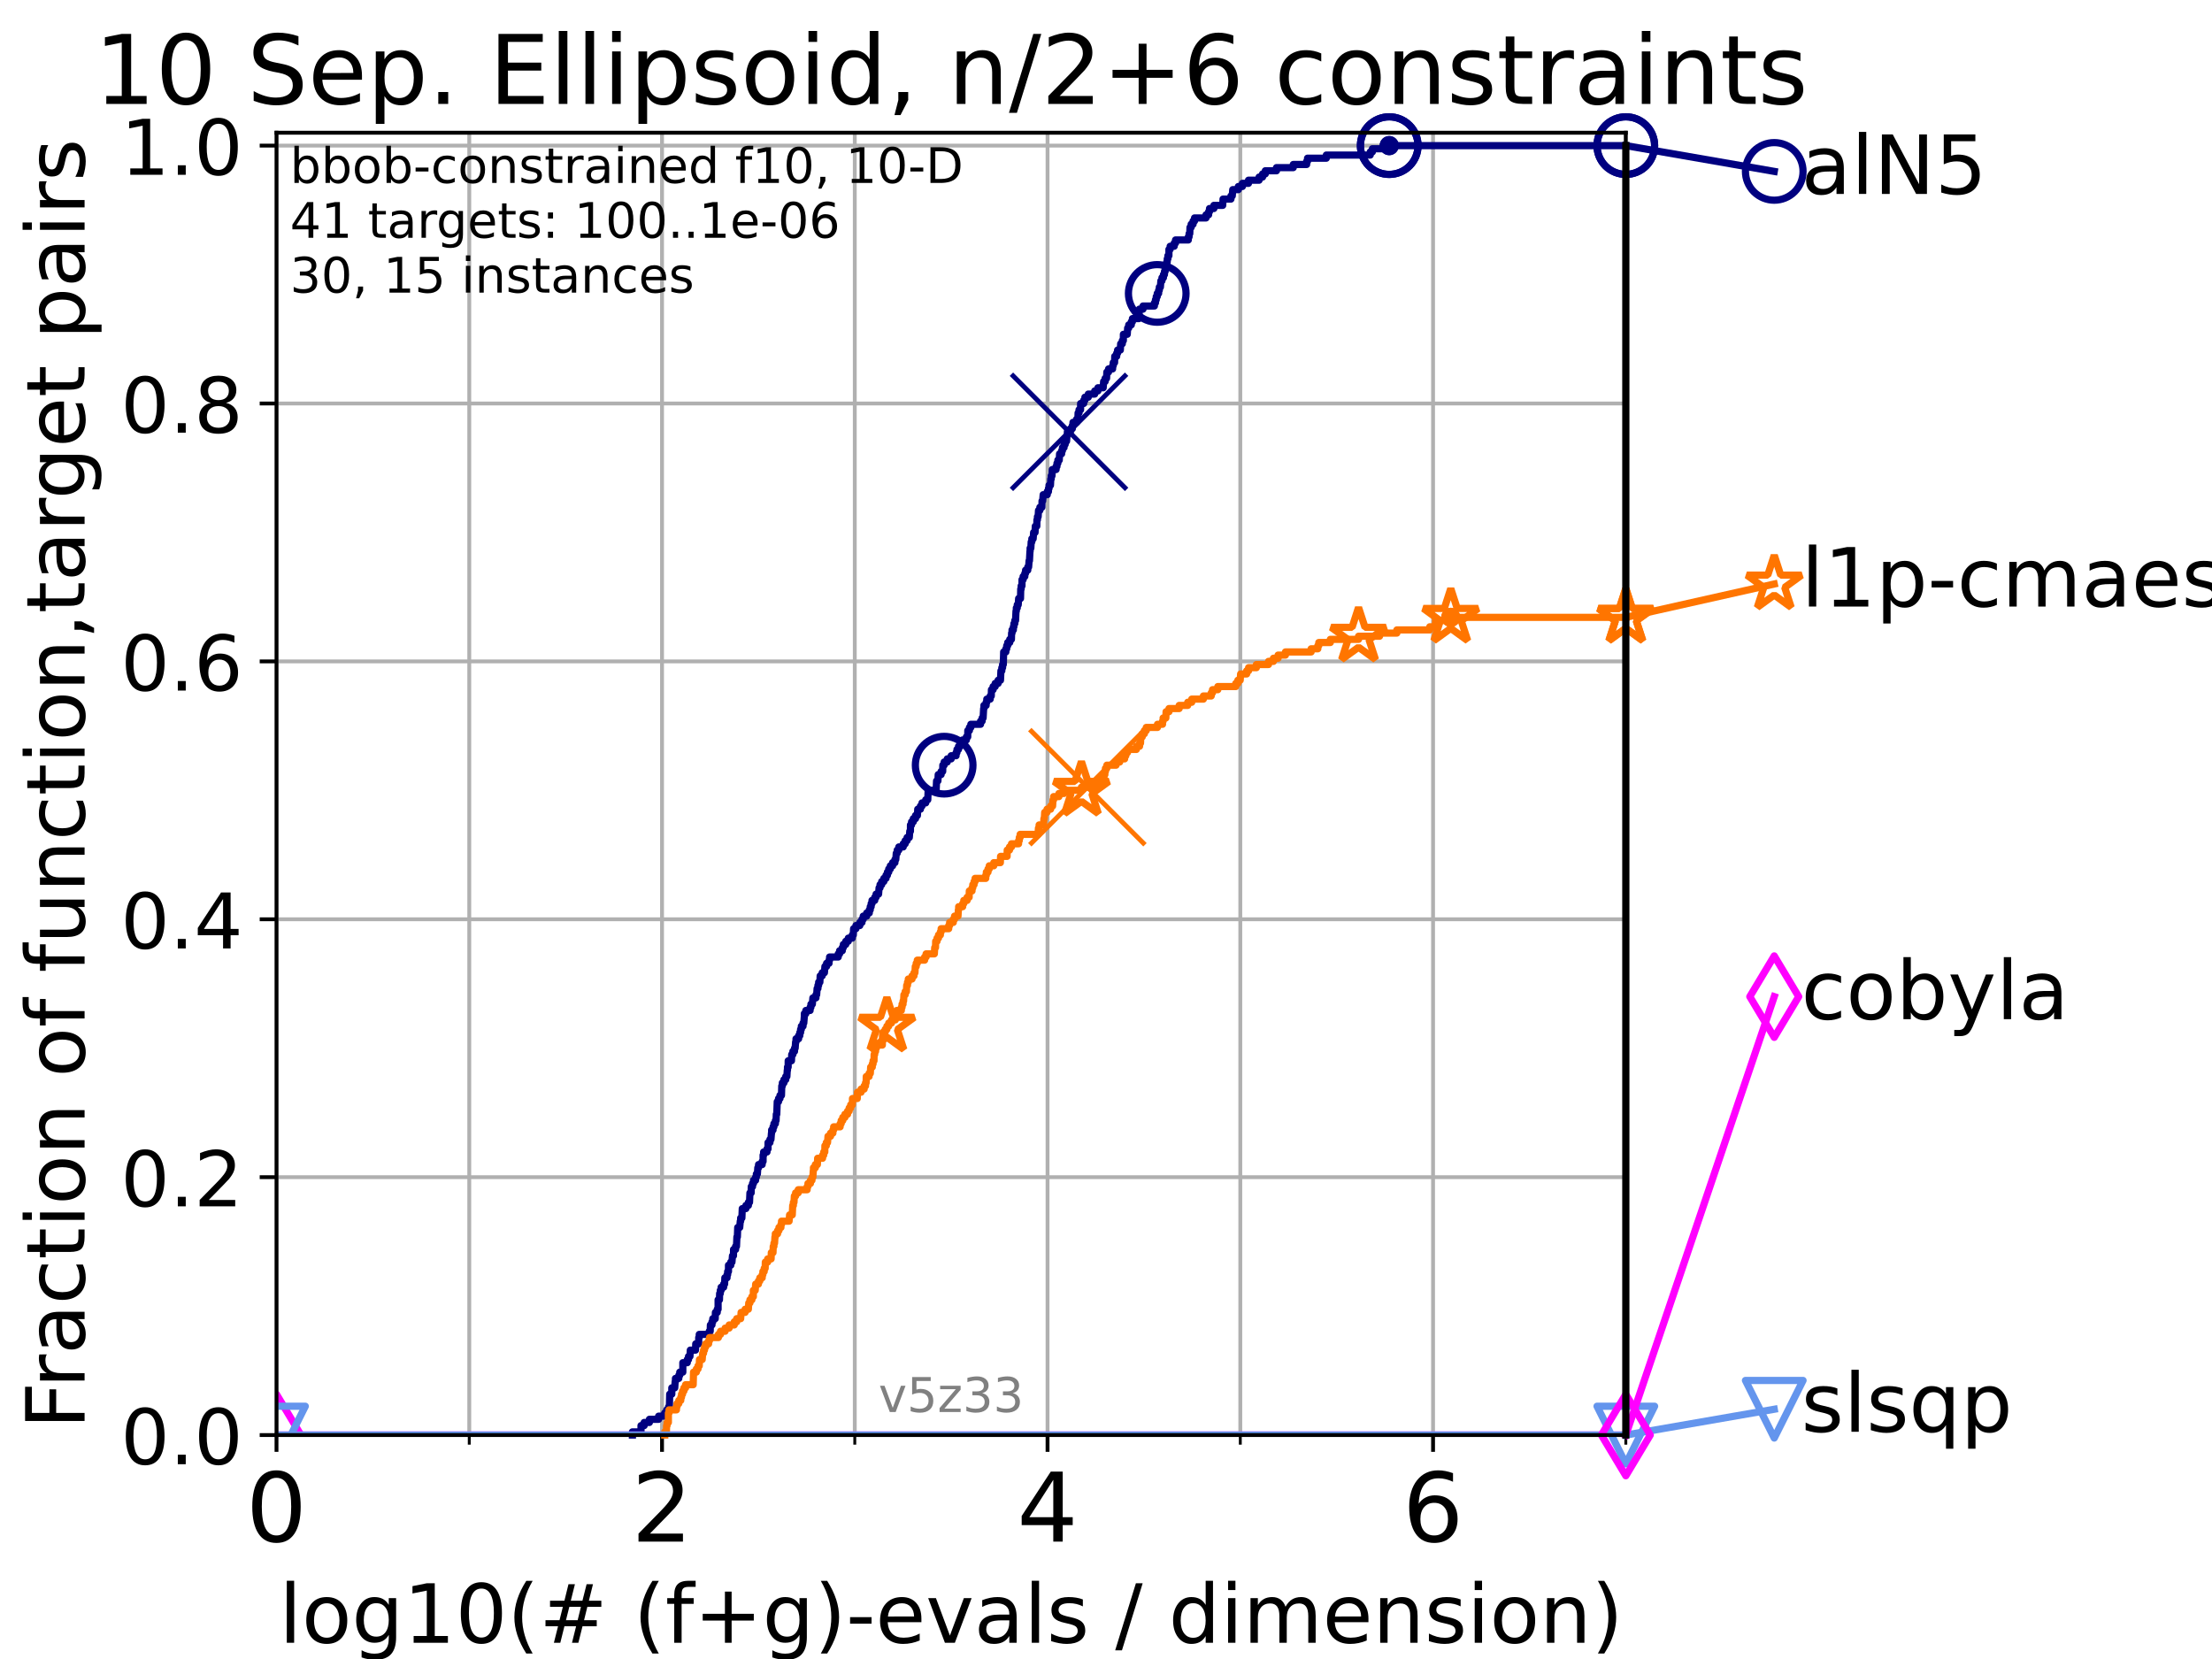 <?xml version="1.0" encoding="utf-8" standalone="no"?>
<!DOCTYPE svg PUBLIC "-//W3C//DTD SVG 1.1//EN"
  "http://www.w3.org/Graphics/SVG/1.1/DTD/svg11.dtd">
<!-- Created with matplotlib (https://matplotlib.org/) -->
<svg height="345.6pt" version="1.1" viewBox="0 0 460.8 345.6" width="460.8pt" xmlns="http://www.w3.org/2000/svg" xmlns:xlink="http://www.w3.org/1999/xlink">
 <defs>
  <style type="text/css">*{stroke-linecap:butt;stroke-linejoin:round;}</style>
 </defs>
 <g id="figure_1">
  <g id="patch_1">
   <path d="M 0 345.6 
L 460.8 345.6 
L 460.8 0 
L 0 0 
z
" style="fill:#ffffff;"/>
  </g>
  <g id="axes_1">
   <g id="patch_2">
    <path d="M 57.6 298.944 
L 338.688 298.944 
L 338.688 27.648 
L 57.6 27.648 
z
" style="fill:#ffffff;"/>
   </g>
   <g id="matplotlib.axis_1">
    <g id="xtick_1">
     <g id="line2d_1">
      <path clip-path="url(#pdda739e251)" d="M 57.6 298.944 
L 57.6 27.648 
" style="fill:none;stroke:#b0b0b0;stroke-linecap:square;stroke-width:0.8;"/>
     </g>
     <g id="line2d_2">
      <defs>
       <path d="M 0 0 
L 0 3.5 
" id="mabb823888e" style="stroke:#000000;stroke-width:0.8;"/>
      </defs>
      <g>
       <use style="stroke:#000000;stroke-width:0.8;" x="57.6" xlink:href="#mabb823888e" y="298.944"/>
      </g>
     </g>
     <g id="text_1">
      <!-- 0 -->
      <g transform="translate(51.237 321.141)scale(0.2 -0.2)">
       <defs>
        <path d="M 31.781 66.406 
Q 24.172 66.406 20.328 58.906 
Q 16.5 51.422 16.5 36.375 
Q 16.5 21.391 20.328 13.891 
Q 24.172 6.391 31.781 6.391 
Q 39.453 6.391 43.281 13.891 
Q 47.125 21.391 47.125 36.375 
Q 47.125 51.422 43.281 58.906 
Q 39.453 66.406 31.781 66.406 
z
M 31.781 74.219 
Q 44.047 74.219 50.516 64.516 
Q 56.984 54.828 56.984 36.375 
Q 56.984 17.969 50.516 8.266 
Q 44.047 -1.422 31.781 -1.422 
Q 19.531 -1.422 13.062 8.266 
Q 6.594 17.969 6.594 36.375 
Q 6.594 54.828 13.062 64.516 
Q 19.531 74.219 31.781 74.219 
z
" id="DejaVuSans-48"/>
       </defs>
       <use xlink:href="#DejaVuSans-48"/>
      </g>
     </g>
    </g>
    <g id="xtick_2">
     <g id="line2d_3">
      <path clip-path="url(#pdda739e251)" d="M 137.911 298.944 
L 137.911 27.648 
" style="fill:none;stroke:#b0b0b0;stroke-linecap:square;stroke-width:0.8;"/>
     </g>
     <g id="line2d_4">
      <g>
       <use style="stroke:#000000;stroke-width:0.8;" x="137.911" xlink:href="#mabb823888e" y="298.944"/>
      </g>
     </g>
     <g id="text_2">
      <!-- 2 -->
      <g transform="translate(131.548 321.141)scale(0.2 -0.2)">
       <defs>
        <path d="M 19.188 8.297 
L 53.609 8.297 
L 53.609 0 
L 7.328 0 
L 7.328 8.297 
Q 12.938 14.109 22.625 23.891 
Q 32.328 33.688 34.812 36.531 
Q 39.547 41.844 41.422 45.531 
Q 43.312 49.219 43.312 52.781 
Q 43.312 58.594 39.234 62.25 
Q 35.156 65.922 28.609 65.922 
Q 23.969 65.922 18.812 64.312 
Q 13.672 62.703 7.812 59.422 
L 7.812 69.391 
Q 13.766 71.781 18.938 73 
Q 24.125 74.219 28.422 74.219 
Q 39.75 74.219 46.484 68.547 
Q 53.219 62.891 53.219 53.422 
Q 53.219 48.922 51.531 44.891 
Q 49.859 40.875 45.406 35.406 
Q 44.188 33.984 37.641 27.219 
Q 31.109 20.453 19.188 8.297 
z
" id="DejaVuSans-50"/>
       </defs>
       <use xlink:href="#DejaVuSans-50"/>
      </g>
     </g>
    </g>
    <g id="xtick_3">
     <g id="line2d_5">
      <path clip-path="url(#pdda739e251)" d="M 218.222 298.944 
L 218.222 27.648 
" style="fill:none;stroke:#b0b0b0;stroke-linecap:square;stroke-width:0.8;"/>
     </g>
     <g id="line2d_6">
      <g>
       <use style="stroke:#000000;stroke-width:0.8;" x="218.222" xlink:href="#mabb823888e" y="298.944"/>
      </g>
     </g>
     <g id="text_3">
      <!-- 4 -->
      <g transform="translate(211.859 321.141)scale(0.2 -0.2)">
       <defs>
        <path d="M 37.797 64.312 
L 12.891 25.391 
L 37.797 25.391 
z
M 35.203 72.906 
L 47.609 72.906 
L 47.609 25.391 
L 58.016 25.391 
L 58.016 17.188 
L 47.609 17.188 
L 47.609 0 
L 37.797 0 
L 37.797 17.188 
L 4.891 17.188 
L 4.891 26.703 
z
" id="DejaVuSans-52"/>
       </defs>
       <use xlink:href="#DejaVuSans-52"/>
      </g>
     </g>
    </g>
    <g id="xtick_4">
     <g id="line2d_7">
      <path clip-path="url(#pdda739e251)" d="M 298.533 298.944 
L 298.533 27.648 
" style="fill:none;stroke:#b0b0b0;stroke-linecap:square;stroke-width:0.8;"/>
     </g>
     <g id="line2d_8">
      <g>
       <use style="stroke:#000000;stroke-width:0.8;" x="298.533" xlink:href="#mabb823888e" y="298.944"/>
      </g>
     </g>
     <g id="text_4">
      <!-- 6 -->
      <g transform="translate(292.17 321.141)scale(0.2 -0.2)">
       <defs>
        <path d="M 33.016 40.375 
Q 26.375 40.375 22.484 35.828 
Q 18.609 31.297 18.609 23.391 
Q 18.609 15.531 22.484 10.953 
Q 26.375 6.391 33.016 6.391 
Q 39.656 6.391 43.531 10.953 
Q 47.406 15.531 47.406 23.391 
Q 47.406 31.297 43.531 35.828 
Q 39.656 40.375 33.016 40.375 
z
M 52.594 71.297 
L 52.594 62.312 
Q 48.875 64.062 45.094 64.984 
Q 41.312 65.922 37.594 65.922 
Q 27.828 65.922 22.672 59.328 
Q 17.531 52.734 16.797 39.406 
Q 19.672 43.656 24.016 45.922 
Q 28.375 48.188 33.594 48.188 
Q 44.578 48.188 50.953 41.516 
Q 57.328 34.859 57.328 23.391 
Q 57.328 12.156 50.688 5.359 
Q 44.047 -1.422 33.016 -1.422 
Q 20.359 -1.422 13.672 8.266 
Q 6.984 17.969 6.984 36.375 
Q 6.984 53.656 15.188 63.938 
Q 23.391 74.219 37.203 74.219 
Q 40.922 74.219 44.703 73.484 
Q 48.484 72.75 52.594 71.297 
z
" id="DejaVuSans-54"/>
       </defs>
       <use xlink:href="#DejaVuSans-54"/>
      </g>
     </g>
    </g>
    <g id="xtick_5">
     <g id="line2d_9">
      <path clip-path="url(#pdda739e251)" d="M 97.755 298.944 
L 97.755 27.648 
" style="fill:none;stroke:#b0b0b0;stroke-linecap:square;stroke-width:0.8;"/>
     </g>
     <g id="line2d_10">
      <defs>
       <path d="M 0 0 
L 0 2 
" id="m087653b87f" style="stroke:#000000;stroke-width:0.6;"/>
      </defs>
      <g>
       <use style="stroke:#000000;stroke-width:0.6;" x="97.755" xlink:href="#m087653b87f" y="298.944"/>
      </g>
     </g>
    </g>
    <g id="xtick_6">
     <g id="line2d_11">
      <path clip-path="url(#pdda739e251)" d="M 178.066 298.944 
L 178.066 27.648 
" style="fill:none;stroke:#b0b0b0;stroke-linecap:square;stroke-width:0.8;"/>
     </g>
     <g id="line2d_12">
      <g>
       <use style="stroke:#000000;stroke-width:0.6;" x="178.066" xlink:href="#m087653b87f" y="298.944"/>
      </g>
     </g>
    </g>
    <g id="xtick_7">
     <g id="line2d_13">
      <path clip-path="url(#pdda739e251)" d="M 258.377 298.944 
L 258.377 27.648 
" style="fill:none;stroke:#b0b0b0;stroke-linecap:square;stroke-width:0.8;"/>
     </g>
     <g id="line2d_14">
      <g>
       <use style="stroke:#000000;stroke-width:0.6;" x="258.377" xlink:href="#m087653b87f" y="298.944"/>
      </g>
     </g>
    </g>
    <g id="xtick_8">
     <g id="line2d_15">
      <path clip-path="url(#pdda739e251)" d="M 338.688 298.944 
L 338.688 27.648 
" style="fill:none;stroke:#b0b0b0;stroke-linecap:square;stroke-width:0.8;"/>
     </g>
     <g id="line2d_16">
      <g>
       <use style="stroke:#000000;stroke-width:0.6;" x="338.688" xlink:href="#m087653b87f" y="298.944"/>
      </g>
     </g>
    </g>
    <g id="text_5">
     <!-- log10(# (f+g)-evals / dimension) -->
     <g transform="translate(58.145 342.218)scale(0.17 -0.17)">
      <defs>
       <path d="M 9.422 75.984 
L 18.406 75.984 
L 18.406 0 
L 9.422 0 
z
" id="DejaVuSans-108"/>
       <path d="M 30.609 48.391 
Q 23.391 48.391 19.188 42.75 
Q 14.984 37.109 14.984 27.297 
Q 14.984 17.484 19.156 11.844 
Q 23.344 6.203 30.609 6.203 
Q 37.797 6.203 41.984 11.859 
Q 46.188 17.531 46.188 27.297 
Q 46.188 37.016 41.984 42.703 
Q 37.797 48.391 30.609 48.391 
z
M 30.609 56 
Q 42.328 56 49.016 48.375 
Q 55.719 40.766 55.719 27.297 
Q 55.719 13.875 49.016 6.219 
Q 42.328 -1.422 30.609 -1.422 
Q 18.844 -1.422 12.172 6.219 
Q 5.516 13.875 5.516 27.297 
Q 5.516 40.766 12.172 48.375 
Q 18.844 56 30.609 56 
z
" id="DejaVuSans-111"/>
       <path d="M 45.406 27.984 
Q 45.406 37.75 41.375 43.109 
Q 37.359 48.484 30.078 48.484 
Q 22.859 48.484 18.828 43.109 
Q 14.797 37.75 14.797 27.984 
Q 14.797 18.266 18.828 12.891 
Q 22.859 7.516 30.078 7.516 
Q 37.359 7.516 41.375 12.891 
Q 45.406 18.266 45.406 27.984 
z
M 54.391 6.781 
Q 54.391 -7.172 48.188 -13.984 
Q 42 -20.797 29.203 -20.797 
Q 24.469 -20.797 20.266 -20.094 
Q 16.062 -19.391 12.109 -17.922 
L 12.109 -9.188 
Q 16.062 -11.328 19.922 -12.344 
Q 23.781 -13.375 27.781 -13.375 
Q 36.625 -13.375 41.016 -8.766 
Q 45.406 -4.156 45.406 5.172 
L 45.406 9.625 
Q 42.625 4.781 38.281 2.391 
Q 33.938 0 27.875 0 
Q 17.828 0 11.672 7.656 
Q 5.516 15.328 5.516 27.984 
Q 5.516 40.672 11.672 48.328 
Q 17.828 56 27.875 56 
Q 33.938 56 38.281 53.609 
Q 42.625 51.219 45.406 46.391 
L 45.406 54.688 
L 54.391 54.688 
z
" id="DejaVuSans-103"/>
       <path d="M 12.406 8.297 
L 28.516 8.297 
L 28.516 63.922 
L 10.984 60.406 
L 10.984 69.391 
L 28.422 72.906 
L 38.281 72.906 
L 38.281 8.297 
L 54.391 8.297 
L 54.391 0 
L 12.406 0 
z
" id="DejaVuSans-49"/>
       <path d="M 31 75.875 
Q 24.469 64.656 21.281 53.656 
Q 18.109 42.672 18.109 31.391 
Q 18.109 20.125 21.312 9.062 
Q 24.516 -2 31 -13.188 
L 23.188 -13.188 
Q 15.875 -1.703 12.234 9.375 
Q 8.594 20.453 8.594 31.391 
Q 8.594 42.281 12.203 53.312 
Q 15.828 64.359 23.188 75.875 
z
" id="DejaVuSans-40"/>
       <path d="M 51.125 44 
L 36.922 44 
L 32.812 27.688 
L 47.125 27.688 
z
M 43.797 71.781 
L 38.719 51.516 
L 52.984 51.516 
L 58.109 71.781 
L 65.922 71.781 
L 60.891 51.516 
L 76.125 51.516 
L 76.125 44 
L 58.984 44 
L 54.984 27.688 
L 70.516 27.688 
L 70.516 20.219 
L 53.078 20.219 
L 48 0 
L 40.188 0 
L 45.219 20.219 
L 30.906 20.219 
L 25.875 0 
L 18.016 0 
L 23.094 20.219 
L 7.719 20.219 
L 7.719 27.688 
L 24.906 27.688 
L 29 44 
L 13.281 44 
L 13.281 51.516 
L 30.906 51.516 
L 35.891 71.781 
z
" id="DejaVuSans-35"/>
       <path id="DejaVuSans-32"/>
       <path d="M 37.109 75.984 
L 37.109 68.5 
L 28.516 68.5 
Q 23.688 68.5 21.797 66.547 
Q 19.922 64.594 19.922 59.516 
L 19.922 54.688 
L 34.719 54.688 
L 34.719 47.703 
L 19.922 47.703 
L 19.922 0 
L 10.891 0 
L 10.891 47.703 
L 2.297 47.703 
L 2.297 54.688 
L 10.891 54.688 
L 10.891 58.5 
Q 10.891 67.625 15.141 71.797 
Q 19.391 75.984 28.609 75.984 
z
" id="DejaVuSans-102"/>
       <path d="M 46 62.703 
L 46 35.5 
L 73.188 35.5 
L 73.188 27.203 
L 46 27.203 
L 46 0 
L 37.797 0 
L 37.797 27.203 
L 10.594 27.203 
L 10.594 35.5 
L 37.797 35.5 
L 37.797 62.703 
z
" id="DejaVuSans-43"/>
       <path d="M 8.016 75.875 
L 15.828 75.875 
Q 23.141 64.359 26.781 53.312 
Q 30.422 42.281 30.422 31.391 
Q 30.422 20.453 26.781 9.375 
Q 23.141 -1.703 15.828 -13.188 
L 8.016 -13.188 
Q 14.5 -2 17.703 9.062 
Q 20.906 20.125 20.906 31.391 
Q 20.906 42.672 17.703 53.656 
Q 14.5 64.656 8.016 75.875 
z
" id="DejaVuSans-41"/>
       <path d="M 4.891 31.391 
L 31.203 31.391 
L 31.203 23.391 
L 4.891 23.391 
z
" id="DejaVuSans-45"/>
       <path d="M 56.203 29.594 
L 56.203 25.203 
L 14.891 25.203 
Q 15.484 15.922 20.484 11.062 
Q 25.484 6.203 34.422 6.203 
Q 39.594 6.203 44.453 7.469 
Q 49.312 8.734 54.109 11.281 
L 54.109 2.781 
Q 49.266 0.734 44.188 -0.344 
Q 39.109 -1.422 33.891 -1.422 
Q 20.797 -1.422 13.156 6.188 
Q 5.516 13.812 5.516 26.812 
Q 5.516 40.234 12.766 48.109 
Q 20.016 56 32.328 56 
Q 43.359 56 49.781 48.891 
Q 56.203 41.797 56.203 29.594 
z
M 47.219 32.234 
Q 47.125 39.594 43.094 43.984 
Q 39.062 48.391 32.422 48.391 
Q 24.906 48.391 20.391 44.141 
Q 15.875 39.891 15.188 32.172 
z
" id="DejaVuSans-101"/>
       <path d="M 2.984 54.688 
L 12.5 54.688 
L 29.594 8.797 
L 46.688 54.688 
L 56.203 54.688 
L 35.688 0 
L 23.484 0 
z
" id="DejaVuSans-118"/>
       <path d="M 34.281 27.484 
Q 23.391 27.484 19.188 25 
Q 14.984 22.516 14.984 16.5 
Q 14.984 11.719 18.141 8.906 
Q 21.297 6.109 26.703 6.109 
Q 34.188 6.109 38.703 11.406 
Q 43.219 16.703 43.219 25.484 
L 43.219 27.484 
z
M 52.203 31.203 
L 52.203 0 
L 43.219 0 
L 43.219 8.297 
Q 40.141 3.328 35.547 0.953 
Q 30.953 -1.422 24.312 -1.422 
Q 15.922 -1.422 10.953 3.297 
Q 6 8.016 6 15.922 
Q 6 25.141 12.172 29.828 
Q 18.359 34.516 30.609 34.516 
L 43.219 34.516 
L 43.219 35.406 
Q 43.219 41.609 39.141 45 
Q 35.062 48.391 27.688 48.391 
Q 23 48.391 18.547 47.266 
Q 14.109 46.141 10.016 43.891 
L 10.016 52.203 
Q 14.938 54.109 19.578 55.047 
Q 24.219 56 28.609 56 
Q 40.484 56 46.344 49.844 
Q 52.203 43.703 52.203 31.203 
z
" id="DejaVuSans-97"/>
       <path d="M 44.281 53.078 
L 44.281 44.578 
Q 40.484 46.531 36.375 47.5 
Q 32.281 48.484 27.875 48.484 
Q 21.188 48.484 17.844 46.438 
Q 14.5 44.391 14.5 40.281 
Q 14.5 37.156 16.891 35.375 
Q 19.281 33.594 26.516 31.984 
L 29.594 31.297 
Q 39.156 29.25 43.188 25.516 
Q 47.219 21.781 47.219 15.094 
Q 47.219 7.469 41.188 3.016 
Q 35.156 -1.422 24.609 -1.422 
Q 20.219 -1.422 15.453 -0.562 
Q 10.688 0.297 5.422 2 
L 5.422 11.281 
Q 10.406 8.688 15.234 7.391 
Q 20.062 6.109 24.812 6.109 
Q 31.156 6.109 34.562 8.281 
Q 37.984 10.453 37.984 14.406 
Q 37.984 18.062 35.516 20.016 
Q 33.062 21.969 24.703 23.781 
L 21.578 24.516 
Q 13.234 26.266 9.516 29.906 
Q 5.812 33.547 5.812 39.891 
Q 5.812 47.609 11.281 51.797 
Q 16.75 56 26.812 56 
Q 31.781 56 36.172 55.266 
Q 40.578 54.547 44.281 53.078 
z
" id="DejaVuSans-115"/>
       <path d="M 25.391 72.906 
L 33.688 72.906 
L 8.297 -9.281 
L 0 -9.281 
z
" id="DejaVuSans-47"/>
       <path d="M 45.406 46.391 
L 45.406 75.984 
L 54.391 75.984 
L 54.391 0 
L 45.406 0 
L 45.406 8.203 
Q 42.578 3.328 38.25 0.953 
Q 33.938 -1.422 27.875 -1.422 
Q 17.969 -1.422 11.734 6.484 
Q 5.516 14.406 5.516 27.297 
Q 5.516 40.188 11.734 48.094 
Q 17.969 56 27.875 56 
Q 33.938 56 38.25 53.625 
Q 42.578 51.266 45.406 46.391 
z
M 14.797 27.297 
Q 14.797 17.391 18.875 11.75 
Q 22.953 6.109 30.078 6.109 
Q 37.203 6.109 41.297 11.75 
Q 45.406 17.391 45.406 27.297 
Q 45.406 37.203 41.297 42.844 
Q 37.203 48.484 30.078 48.484 
Q 22.953 48.484 18.875 42.844 
Q 14.797 37.203 14.797 27.297 
z
" id="DejaVuSans-100"/>
       <path d="M 9.422 54.688 
L 18.406 54.688 
L 18.406 0 
L 9.422 0 
z
M 9.422 75.984 
L 18.406 75.984 
L 18.406 64.594 
L 9.422 64.594 
z
" id="DejaVuSans-105"/>
       <path d="M 52 44.188 
Q 55.375 50.25 60.062 53.125 
Q 64.75 56 71.094 56 
Q 79.641 56 84.281 50.016 
Q 88.922 44.047 88.922 33.016 
L 88.922 0 
L 79.891 0 
L 79.891 32.719 
Q 79.891 40.578 77.094 44.375 
Q 74.312 48.188 68.609 48.188 
Q 61.625 48.188 57.562 43.547 
Q 53.516 38.922 53.516 30.906 
L 53.516 0 
L 44.484 0 
L 44.484 32.719 
Q 44.484 40.625 41.703 44.406 
Q 38.922 48.188 33.109 48.188 
Q 26.219 48.188 22.156 43.531 
Q 18.109 38.875 18.109 30.906 
L 18.109 0 
L 9.078 0 
L 9.078 54.688 
L 18.109 54.688 
L 18.109 46.188 
Q 21.188 51.219 25.484 53.609 
Q 29.781 56 35.688 56 
Q 41.656 56 45.828 52.969 
Q 50 49.953 52 44.188 
z
" id="DejaVuSans-109"/>
       <path d="M 54.891 33.016 
L 54.891 0 
L 45.906 0 
L 45.906 32.719 
Q 45.906 40.484 42.875 44.328 
Q 39.844 48.188 33.797 48.188 
Q 26.516 48.188 22.312 43.547 
Q 18.109 38.922 18.109 30.906 
L 18.109 0 
L 9.078 0 
L 9.078 54.688 
L 18.109 54.688 
L 18.109 46.188 
Q 21.344 51.125 25.703 53.562 
Q 30.078 56 35.797 56 
Q 45.219 56 50.047 50.172 
Q 54.891 44.344 54.891 33.016 
z
" id="DejaVuSans-110"/>
      </defs>
      <use xlink:href="#DejaVuSans-108"/>
      <use x="27.783" xlink:href="#DejaVuSans-111"/>
      <use x="88.965" xlink:href="#DejaVuSans-103"/>
      <use x="152.441" xlink:href="#DejaVuSans-49"/>
      <use x="216.064" xlink:href="#DejaVuSans-48"/>
      <use x="279.688" xlink:href="#DejaVuSans-40"/>
      <use x="318.701" xlink:href="#DejaVuSans-35"/>
      <use x="402.49" xlink:href="#DejaVuSans-32"/>
      <use x="434.277" xlink:href="#DejaVuSans-40"/>
      <use x="473.291" xlink:href="#DejaVuSans-102"/>
      <use x="508.496" xlink:href="#DejaVuSans-43"/>
      <use x="592.285" xlink:href="#DejaVuSans-103"/>
      <use x="655.762" xlink:href="#DejaVuSans-41"/>
      <use x="694.775" xlink:href="#DejaVuSans-45"/>
      <use x="730.859" xlink:href="#DejaVuSans-101"/>
      <use x="792.383" xlink:href="#DejaVuSans-118"/>
      <use x="851.562" xlink:href="#DejaVuSans-97"/>
      <use x="912.842" xlink:href="#DejaVuSans-108"/>
      <use x="940.625" xlink:href="#DejaVuSans-115"/>
      <use x="992.725" xlink:href="#DejaVuSans-32"/>
      <use x="1024.512" xlink:href="#DejaVuSans-47"/>
      <use x="1058.203" xlink:href="#DejaVuSans-32"/>
      <use x="1089.99" xlink:href="#DejaVuSans-100"/>
      <use x="1153.467" xlink:href="#DejaVuSans-105"/>
      <use x="1181.25" xlink:href="#DejaVuSans-109"/>
      <use x="1278.662" xlink:href="#DejaVuSans-101"/>
      <use x="1340.186" xlink:href="#DejaVuSans-110"/>
      <use x="1403.564" xlink:href="#DejaVuSans-115"/>
      <use x="1455.664" xlink:href="#DejaVuSans-105"/>
      <use x="1483.447" xlink:href="#DejaVuSans-111"/>
      <use x="1544.629" xlink:href="#DejaVuSans-110"/>
      <use x="1608.008" xlink:href="#DejaVuSans-41"/>
     </g>
    </g>
   </g>
   <g id="matplotlib.axis_2">
    <g id="ytick_1">
     <g id="line2d_17">
      <path clip-path="url(#pdda739e251)" d="M 57.6 298.944 
L 338.688 298.944 
" style="fill:none;stroke:#b0b0b0;stroke-linecap:square;stroke-width:0.8;"/>
     </g>
     <g id="line2d_18">
      <defs>
       <path d="M 0 0 
L -3.5 0 
" id="m4bb9f43ccb" style="stroke:#000000;stroke-width:0.8;"/>
      </defs>
      <g>
       <use style="stroke:#000000;stroke-width:0.8;" x="57.6" xlink:href="#m4bb9f43ccb" y="298.944"/>
      </g>
     </g>
     <g id="text_6">
      <!-- 0.0 -->
      <g transform="translate(25.155 305.023)scale(0.16 -0.16)">
       <defs>
        <path d="M 10.688 12.406 
L 21 12.406 
L 21 0 
L 10.688 0 
z
" id="DejaVuSans-46"/>
       </defs>
       <use xlink:href="#DejaVuSans-48"/>
       <use x="63.623" xlink:href="#DejaVuSans-46"/>
       <use x="95.41" xlink:href="#DejaVuSans-48"/>
      </g>
     </g>
    </g>
    <g id="ytick_2">
     <g id="line2d_19">
      <path clip-path="url(#pdda739e251)" d="M 57.6 245.222 
L 338.688 245.222 
" style="fill:none;stroke:#b0b0b0;stroke-linecap:square;stroke-width:0.8;"/>
     </g>
     <g id="line2d_20">
      <g>
       <use style="stroke:#000000;stroke-width:0.8;" x="57.6" xlink:href="#m4bb9f43ccb" y="245.222"/>
      </g>
     </g>
     <g id="text_7">
      <!-- 0.2 -->
      <g transform="translate(25.155 251.301)scale(0.16 -0.16)">
       <use xlink:href="#DejaVuSans-48"/>
       <use x="63.623" xlink:href="#DejaVuSans-46"/>
       <use x="95.41" xlink:href="#DejaVuSans-50"/>
      </g>
     </g>
    </g>
    <g id="ytick_3">
     <g id="line2d_21">
      <path clip-path="url(#pdda739e251)" d="M 57.6 191.5 
L 338.688 191.5 
" style="fill:none;stroke:#b0b0b0;stroke-linecap:square;stroke-width:0.8;"/>
     </g>
     <g id="line2d_22">
      <g>
       <use style="stroke:#000000;stroke-width:0.8;" x="57.6" xlink:href="#m4bb9f43ccb" y="191.5"/>
      </g>
     </g>
     <g id="text_8">
      <!-- 0.4 -->
      <g transform="translate(25.155 197.579)scale(0.16 -0.16)">
       <use xlink:href="#DejaVuSans-48"/>
       <use x="63.623" xlink:href="#DejaVuSans-46"/>
       <use x="95.41" xlink:href="#DejaVuSans-52"/>
      </g>
     </g>
    </g>
    <g id="ytick_4">
     <g id="line2d_23">
      <path clip-path="url(#pdda739e251)" d="M 57.6 137.778 
L 338.688 137.778 
" style="fill:none;stroke:#b0b0b0;stroke-linecap:square;stroke-width:0.8;"/>
     </g>
     <g id="line2d_24">
      <g>
       <use style="stroke:#000000;stroke-width:0.8;" x="57.6" xlink:href="#m4bb9f43ccb" y="137.778"/>
      </g>
     </g>
     <g id="text_9">
      <!-- 0.6 -->
      <g transform="translate(25.155 143.857)scale(0.16 -0.16)">
       <use xlink:href="#DejaVuSans-48"/>
       <use x="63.623" xlink:href="#DejaVuSans-46"/>
       <use x="95.41" xlink:href="#DejaVuSans-54"/>
      </g>
     </g>
    </g>
    <g id="ytick_5">
     <g id="line2d_25">
      <path clip-path="url(#pdda739e251)" d="M 57.6 84.056 
L 338.688 84.056 
" style="fill:none;stroke:#b0b0b0;stroke-linecap:square;stroke-width:0.8;"/>
     </g>
     <g id="line2d_26">
      <g>
       <use style="stroke:#000000;stroke-width:0.8;" x="57.6" xlink:href="#m4bb9f43ccb" y="84.056"/>
      </g>
     </g>
     <g id="text_10">
      <!-- 0.8 -->
      <g transform="translate(25.155 90.135)scale(0.16 -0.16)">
       <defs>
        <path d="M 31.781 34.625 
Q 24.75 34.625 20.719 30.859 
Q 16.703 27.094 16.703 20.516 
Q 16.703 13.922 20.719 10.156 
Q 24.75 6.391 31.781 6.391 
Q 38.812 6.391 42.859 10.172 
Q 46.922 13.969 46.922 20.516 
Q 46.922 27.094 42.891 30.859 
Q 38.875 34.625 31.781 34.625 
z
M 21.922 38.812 
Q 15.578 40.375 12.031 44.719 
Q 8.5 49.078 8.5 55.328 
Q 8.5 64.062 14.719 69.141 
Q 20.953 74.219 31.781 74.219 
Q 42.672 74.219 48.875 69.141 
Q 55.078 64.062 55.078 55.328 
Q 55.078 49.078 51.531 44.719 
Q 48 40.375 41.703 38.812 
Q 48.828 37.156 52.797 32.312 
Q 56.781 27.484 56.781 20.516 
Q 56.781 9.906 50.312 4.234 
Q 43.844 -1.422 31.781 -1.422 
Q 19.734 -1.422 13.25 4.234 
Q 6.781 9.906 6.781 20.516 
Q 6.781 27.484 10.781 32.312 
Q 14.797 37.156 21.922 38.812 
z
M 18.312 54.391 
Q 18.312 48.734 21.844 45.562 
Q 25.391 42.391 31.781 42.391 
Q 38.141 42.391 41.719 45.562 
Q 45.312 48.734 45.312 54.391 
Q 45.312 60.062 41.719 63.234 
Q 38.141 66.406 31.781 66.406 
Q 25.391 66.406 21.844 63.234 
Q 18.312 60.062 18.312 54.391 
z
" id="DejaVuSans-56"/>
       </defs>
       <use xlink:href="#DejaVuSans-48"/>
       <use x="63.623" xlink:href="#DejaVuSans-46"/>
       <use x="95.41" xlink:href="#DejaVuSans-56"/>
      </g>
     </g>
    </g>
    <g id="ytick_6">
     <g id="line2d_27">
      <path clip-path="url(#pdda739e251)" d="M 57.6 30.334 
L 338.688 30.334 
" style="fill:none;stroke:#b0b0b0;stroke-linecap:square;stroke-width:0.8;"/>
     </g>
     <g id="line2d_28">
      <g>
       <use style="stroke:#000000;stroke-width:0.8;" x="57.6" xlink:href="#m4bb9f43ccb" y="30.334"/>
      </g>
     </g>
     <g id="text_11">
      <!-- 1.0 -->
      <g transform="translate(25.155 36.413)scale(0.16 -0.16)">
       <use xlink:href="#DejaVuSans-49"/>
       <use x="63.623" xlink:href="#DejaVuSans-46"/>
       <use x="95.41" xlink:href="#DejaVuSans-48"/>
      </g>
     </g>
    </g>
    <g id="text_12">
     <!-- Fraction of function,target pairs -->
     <g transform="translate(17.62 297.681)rotate(-90)scale(0.17 -0.17)">
      <defs>
       <path d="M 9.812 72.906 
L 51.703 72.906 
L 51.703 64.594 
L 19.672 64.594 
L 19.672 43.109 
L 48.578 43.109 
L 48.578 34.812 
L 19.672 34.812 
L 19.672 0 
L 9.812 0 
z
" id="DejaVuSans-70"/>
       <path d="M 41.109 46.297 
Q 39.594 47.172 37.812 47.578 
Q 36.031 48 33.891 48 
Q 26.266 48 22.188 43.047 
Q 18.109 38.094 18.109 28.812 
L 18.109 0 
L 9.078 0 
L 9.078 54.688 
L 18.109 54.688 
L 18.109 46.188 
Q 20.953 51.172 25.484 53.578 
Q 30.031 56 36.531 56 
Q 37.453 56 38.578 55.875 
Q 39.703 55.766 41.062 55.516 
z
" id="DejaVuSans-114"/>
       <path d="M 48.781 52.594 
L 48.781 44.188 
Q 44.969 46.297 41.141 47.344 
Q 37.312 48.391 33.406 48.391 
Q 24.656 48.391 19.812 42.844 
Q 14.984 37.312 14.984 27.297 
Q 14.984 17.281 19.812 11.734 
Q 24.656 6.203 33.406 6.203 
Q 37.312 6.203 41.141 7.25 
Q 44.969 8.297 48.781 10.406 
L 48.781 2.094 
Q 45.016 0.344 40.984 -0.531 
Q 36.969 -1.422 32.422 -1.422 
Q 20.062 -1.422 12.781 6.344 
Q 5.516 14.109 5.516 27.297 
Q 5.516 40.672 12.859 48.328 
Q 20.219 56 33.016 56 
Q 37.156 56 41.109 55.141 
Q 45.062 54.297 48.781 52.594 
z
" id="DejaVuSans-99"/>
       <path d="M 18.312 70.219 
L 18.312 54.688 
L 36.812 54.688 
L 36.812 47.703 
L 18.312 47.703 
L 18.312 18.016 
Q 18.312 11.328 20.141 9.422 
Q 21.969 7.516 27.594 7.516 
L 36.812 7.516 
L 36.812 0 
L 27.594 0 
Q 17.188 0 13.234 3.875 
Q 9.281 7.766 9.281 18.016 
L 9.281 47.703 
L 2.688 47.703 
L 2.688 54.688 
L 9.281 54.688 
L 9.281 70.219 
z
" id="DejaVuSans-116"/>
       <path d="M 8.5 21.578 
L 8.5 54.688 
L 17.484 54.688 
L 17.484 21.922 
Q 17.484 14.156 20.5 10.266 
Q 23.531 6.391 29.594 6.391 
Q 36.859 6.391 41.078 11.031 
Q 45.312 15.672 45.312 23.688 
L 45.312 54.688 
L 54.297 54.688 
L 54.297 0 
L 45.312 0 
L 45.312 8.406 
Q 42.047 3.422 37.719 1 
Q 33.406 -1.422 27.688 -1.422 
Q 18.266 -1.422 13.375 4.438 
Q 8.5 10.297 8.5 21.578 
z
M 31.109 56 
z
" id="DejaVuSans-117"/>
       <path d="M 11.719 12.406 
L 22.016 12.406 
L 22.016 4 
L 14.016 -11.625 
L 7.719 -11.625 
L 11.719 4 
z
" id="DejaVuSans-44"/>
       <path d="M 18.109 8.203 
L 18.109 -20.797 
L 9.078 -20.797 
L 9.078 54.688 
L 18.109 54.688 
L 18.109 46.391 
Q 20.953 51.266 25.266 53.625 
Q 29.594 56 35.594 56 
Q 45.562 56 51.781 48.094 
Q 58.016 40.188 58.016 27.297 
Q 58.016 14.406 51.781 6.484 
Q 45.562 -1.422 35.594 -1.422 
Q 29.594 -1.422 25.266 0.953 
Q 20.953 3.328 18.109 8.203 
z
M 48.688 27.297 
Q 48.688 37.203 44.609 42.844 
Q 40.531 48.484 33.406 48.484 
Q 26.266 48.484 22.188 42.844 
Q 18.109 37.203 18.109 27.297 
Q 18.109 17.391 22.188 11.75 
Q 26.266 6.109 33.406 6.109 
Q 40.531 6.109 44.609 11.75 
Q 48.688 17.391 48.688 27.297 
z
" id="DejaVuSans-112"/>
      </defs>
      <use xlink:href="#DejaVuSans-70"/>
      <use x="50.27" xlink:href="#DejaVuSans-114"/>
      <use x="91.383" xlink:href="#DejaVuSans-97"/>
      <use x="152.662" xlink:href="#DejaVuSans-99"/>
      <use x="207.643" xlink:href="#DejaVuSans-116"/>
      <use x="246.852" xlink:href="#DejaVuSans-105"/>
      <use x="274.635" xlink:href="#DejaVuSans-111"/>
      <use x="335.816" xlink:href="#DejaVuSans-110"/>
      <use x="399.195" xlink:href="#DejaVuSans-32"/>
      <use x="430.982" xlink:href="#DejaVuSans-111"/>
      <use x="492.164" xlink:href="#DejaVuSans-102"/>
      <use x="527.369" xlink:href="#DejaVuSans-32"/>
      <use x="559.156" xlink:href="#DejaVuSans-102"/>
      <use x="594.361" xlink:href="#DejaVuSans-117"/>
      <use x="657.74" xlink:href="#DejaVuSans-110"/>
      <use x="721.119" xlink:href="#DejaVuSans-99"/>
      <use x="776.1" xlink:href="#DejaVuSans-116"/>
      <use x="815.309" xlink:href="#DejaVuSans-105"/>
      <use x="843.092" xlink:href="#DejaVuSans-111"/>
      <use x="904.273" xlink:href="#DejaVuSans-110"/>
      <use x="967.652" xlink:href="#DejaVuSans-44"/>
      <use x="999.439" xlink:href="#DejaVuSans-116"/>
      <use x="1038.648" xlink:href="#DejaVuSans-97"/>
      <use x="1099.928" xlink:href="#DejaVuSans-114"/>
      <use x="1139.291" xlink:href="#DejaVuSans-103"/>
      <use x="1202.768" xlink:href="#DejaVuSans-101"/>
      <use x="1264.291" xlink:href="#DejaVuSans-116"/>
      <use x="1303.5" xlink:href="#DejaVuSans-32"/>
      <use x="1335.287" xlink:href="#DejaVuSans-112"/>
      <use x="1398.764" xlink:href="#DejaVuSans-97"/>
      <use x="1460.043" xlink:href="#DejaVuSans-105"/>
      <use x="1487.826" xlink:href="#DejaVuSans-114"/>
      <use x="1528.939" xlink:href="#DejaVuSans-115"/>
     </g>
    </g>
   </g>
   <g id="line2d_29">
    <defs>
     <path d="M 0 1.5 
C 0.398 1.5 0.779 1.342 1.061 1.061 
C 1.342 0.779 1.5 0.398 1.5 0 
C 1.5 -0.398 1.342 -0.779 1.061 -1.061 
C 0.779 -1.342 0.398 -1.5 0 -1.5 
C -0.398 -1.5 -0.779 -1.342 -1.061 -1.061 
C -1.342 -0.779 -1.5 -0.398 -1.5 0 
C -1.5 0.398 -1.342 0.779 -1.061 1.061 
C -0.779 1.342 -0.398 1.5 0 1.5 
z
" id="mee3e64d9c6" style="stroke:#000080;"/>
    </defs>
    <g>
     <use style="fill:#000080;stroke:#000080;" x="289.4" xlink:href="#mee3e64d9c6" y="30.334"/>
     <use style="fill:#000080;stroke:#000080;" x="289.4" xlink:href="#mee3e64d9c6" y="30.334"/>
    </g>
   </g>
   <g id="line2d_30">
    <path d="M 131.74 298.944 
L 131.74 298.289 
L 133.533 298.289 
L 133.533 296.979 
L 134.193 296.979 
L 134.193 296.323 
L 135.281 296.323 
L 135.281 295.668 
L 137.199 295.668 
L 137.199 295.013 
L 138.46 295.013 
L 138.46 294.358 
L 138.894 294.358 
L 138.894 293.703 
L 139.285 293.703 
L 139.285 293.048 
L 139.446 293.048 
L 139.509 290.427 
L 139.949 290.427 
L 139.949 289.117 
L 140.559 289.117 
L 140.649 287.807 
L 140.708 287.807 
L 140.708 287.151 
L 141.407 287.151 
L 141.407 286.496 
L 141.606 286.496 
L 141.606 285.841 
L 142.243 285.841 
L 142.243 283.876 
L 143.17 283.876 
L 143.17 283.22 
L 143.426 283.22 
L 143.426 282.565 
L 143.729 282.565 
L 143.804 281.255 
L 144.889 281.255 
L 144.935 279.945 
L 145.554 279.945 
L 145.554 278.634 
L 145.666 278.634 
L 145.666 277.979 
L 147.75 277.979 
L 147.75 277.324 
L 147.947 277.324 
L 147.986 276.014 
L 148.316 276.014 
L 148.316 275.359 
L 148.488 275.359 
L 148.488 274.704 
L 148.994 274.704 
L 149.031 273.393 
L 149.414 273.393 
L 149.414 272.738 
L 149.593 272.738 
L 149.593 270.773 
L 149.876 270.773 
L 149.911 269.462 
L 150.051 269.462 
L 150.051 268.807 
L 150.224 268.807 
L 150.224 268.152 
L 150.75 268.152 
L 150.75 267.497 
L 150.949 267.497 
L 150.999 266.187 
L 151.454 266.187 
L 151.454 265.532 
L 151.582 265.532 
L 151.582 264.876 
L 151.756 264.876 
L 151.756 263.566 
L 152.238 263.566 
L 152.238 262.911 
L 152.482 262.911 
L 152.587 261.601 
L 152.796 261.601 
L 152.811 260.29 
L 153.236 260.29 
L 153.236 259.635 
L 153.424 259.635 
L 153.509 257.67 
L 153.609 257.67 
L 153.68 255.704 
L 154.098 255.704 
L 154.208 254.394 
L 154.29 254.394 
L 154.29 253.739 
L 154.547 253.739 
L 154.628 251.773 
L 155.387 251.773 
L 155.387 251.118 
L 155.904 251.118 
L 155.904 250.463 
L 156.139 250.463 
L 156.224 248.498 
L 156.479 248.498 
L 156.503 247.187 
L 156.765 247.187 
L 156.765 246.532 
L 156.965 246.532 
L 156.965 245.877 
L 157.404 245.877 
L 157.404 245.222 
L 157.563 245.222 
L 157.563 244.567 
L 157.776 244.567 
L 157.865 243.257 
L 158.02 243.257 
L 158.02 242.601 
L 158.774 242.601 
L 158.774 241.946 
L 158.963 241.946 
L 158.963 240.636 
L 159.077 240.636 
L 159.077 239.981 
L 159.778 239.981 
L 159.778 239.326 
L 159.996 239.326 
L 159.996 238.015 
L 160.394 238.015 
L 160.394 237.36 
L 160.604 237.36 
L 160.708 236.05 
L 160.746 236.05 
L 160.746 235.395 
L 161.036 235.395 
L 161.036 234.74 
L 161.22 234.74 
L 161.22 234.085 
L 161.529 234.085 
L 161.529 233.429 
L 161.672 233.429 
L 161.717 232.119 
L 161.814 232.119 
L 161.912 229.499 
L 162.182 229.499 
L 162.182 228.843 
L 162.483 228.843 
L 162.483 228.188 
L 162.796 228.188 
L 162.854 226.223 
L 162.979 226.223 
L 162.979 225.568 
L 163.307 225.568 
L 163.307 224.912 
L 163.685 224.912 
L 163.685 224.257 
L 163.923 224.257 
L 164.001 222.947 
L 164.048 222.947 
L 164.048 222.292 
L 164.187 222.292 
L 164.195 220.982 
L 164.877 220.982 
L 164.929 219.671 
L 165.172 219.671 
L 165.172 219.016 
L 165.512 219.016 
L 165.512 218.361 
L 165.647 218.361 
L 165.739 217.051 
L 165.824 217.051 
L 165.824 216.396 
L 166.365 216.396 
L 166.365 215.74 
L 166.615 215.74 
L 166.615 215.085 
L 166.776 215.085 
L 166.776 214.43 
L 166.935 214.43 
L 166.935 213.775 
L 167.288 213.775 
L 167.288 213.12 
L 167.443 213.12 
L 167.551 211.81 
L 167.558 211.81 
L 167.558 211.154 
L 167.874 211.154 
L 167.874 210.499 
L 168.758 210.499 
L 168.758 209.844 
L 168.93 209.844 
L 168.93 209.189 
L 169.227 209.189 
L 169.337 207.879 
L 169.975 207.879 
L 169.975 207.224 
L 170.125 207.224 
L 170.218 205.913 
L 170.392 205.913 
L 170.392 205.258 
L 170.538 205.258 
L 170.538 204.603 
L 170.794 204.603 
L 170.857 203.293 
L 171.279 203.293 
L 171.279 202.638 
L 171.741 202.638 
L 171.846 201.327 
L 172.191 201.327 
L 172.191 200.672 
L 172.702 200.672 
L 172.702 200.017 
L 172.815 200.017 
L 172.815 199.362 
L 174.618 199.362 
L 174.618 198.707 
L 174.901 198.707 
L 174.901 198.052 
L 175.468 198.052 
L 175.468 197.396 
L 175.682 197.396 
L 175.682 196.741 
L 176.19 196.741 
L 176.19 196.086 
L 176.714 196.086 
L 176.714 195.431 
L 177.539 195.431 
L 177.539 194.776 
L 177.753 194.776 
L 177.82 193.465 
L 178.305 193.465 
L 178.305 192.81 
L 179.112 192.81 
L 179.112 192.155 
L 179.569 192.155 
L 179.569 191.5 
L 179.826 191.5 
L 179.826 190.845 
L 180.546 190.845 
L 180.546 190.19 
L 181.088 190.19 
L 181.088 189.535 
L 181.289 189.535 
L 181.289 188.879 
L 181.477 188.879 
L 181.477 188.224 
L 181.657 188.224 
L 181.657 187.569 
L 182.226 187.569 
L 182.226 186.914 
L 182.504 186.914 
L 182.504 186.259 
L 183.024 186.259 
L 183.126 184.949 
L 183.326 184.949 
L 183.326 184.293 
L 183.673 184.293 
L 183.673 183.638 
L 184.122 183.638 
L 184.122 182.983 
L 184.573 182.983 
L 184.573 182.328 
L 184.863 182.328 
L 184.863 181.673 
L 185.14 181.673 
L 185.14 181.018 
L 185.471 181.018 
L 185.471 180.363 
L 185.942 180.363 
L 185.942 179.707 
L 186.428 179.707 
L 186.428 179.052 
L 186.61 179.052 
L 186.71 177.742 
L 186.905 177.742 
L 186.905 177.087 
L 187.24 177.087 
L 187.24 176.432 
L 188.159 176.432 
L 188.159 175.777 
L 188.563 175.777 
L 188.563 175.121 
L 188.962 175.121 
L 188.962 174.466 
L 189.424 174.466 
L 189.524 173.156 
L 189.659 173.156 
L 189.666 171.846 
L 189.896 171.846 
L 189.896 171.191 
L 190.259 171.191 
L 190.259 170.535 
L 190.719 170.535 
L 190.719 169.88 
L 191.114 169.88 
L 191.182 168.57 
L 191.745 168.57 
L 191.745 167.915 
L 192.07 167.915 
L 192.07 167.26 
L 192.846 167.26 
L 192.846 166.604 
L 193.273 166.604 
L 193.351 164.639 
L 195.014 164.639 
L 195.104 162.674 
L 195.387 162.674 
L 195.446 161.363 
L 196.052 161.363 
L 196.052 160.708 
L 196.38 160.708 
L 196.406 159.398 
L 196.686 159.398 
L 196.686 158.743 
L 197.332 158.743 
L 197.332 158.088 
L 198.152 158.088 
L 198.152 157.432 
L 199.17 157.432 
L 199.17 156.777 
L 199.354 156.777 
L 199.354 156.122 
L 199.675 156.122 
L 199.675 155.467 
L 200.054 155.467 
L 200.054 154.812 
L 200.485 154.812 
L 200.485 154.157 
L 201.311 154.157 
L 201.311 153.502 
L 201.595 153.502 
L 201.609 152.191 
L 201.947 152.191 
L 201.947 151.536 
L 202.244 151.536 
L 202.244 150.881 
L 204.267 150.881 
L 204.267 150.226 
L 204.595 150.226 
L 204.595 149.571 
L 204.799 149.571 
L 204.909 147.605 
L 204.97 147.605 
L 204.97 146.95 
L 205.431 146.95 
L 205.431 146.295 
L 205.567 146.295 
L 205.567 145.64 
L 206.276 145.64 
L 206.276 144.985 
L 206.502 144.985 
L 206.535 143.674 
L 206.88 143.674 
L 206.88 143.019 
L 207.315 143.019 
L 207.315 142.364 
L 207.925 142.364 
L 207.925 141.709 
L 208.419 141.709 
L 208.511 139.743 
L 208.699 139.743 
L 208.699 139.088 
L 208.856 139.088 
L 208.856 138.433 
L 209.006 138.433 
L 209.08 135.813 
L 209.534 135.813 
L 209.534 135.157 
L 209.716 135.157 
L 209.716 134.502 
L 209.922 134.502 
L 209.922 133.847 
L 210.35 133.847 
L 210.35 133.192 
L 210.697 133.192 
L 210.733 131.882 
L 210.825 131.882 
L 210.825 131.227 
L 211.098 131.227 
L 211.098 130.571 
L 211.212 130.571 
L 211.212 129.916 
L 211.398 129.916 
L 211.398 129.261 
L 211.559 129.261 
L 211.651 127.296 
L 211.72 127.296 
L 211.72 126.641 
L 211.915 126.641 
L 211.915 125.985 
L 212.116 125.985 
L 212.2 124.675 
L 212.591 124.675 
L 212.634 122.71 
L 212.724 122.71 
L 212.724 122.055 
L 212.895 122.055 
L 212.905 120.744 
L 213.137 120.744 
L 213.137 120.089 
L 213.485 120.089 
L 213.485 119.434 
L 213.646 119.434 
L 213.646 118.779 
L 214.102 118.779 
L 214.102 118.124 
L 214.283 118.124 
L 214.376 116.813 
L 214.455 116.813 
L 214.558 114.848 
L 214.591 114.848 
L 214.591 114.193 
L 214.743 114.193 
L 214.815 112.883 
L 214.949 112.883 
L 214.949 112.227 
L 215.225 112.227 
L 215.321 110.917 
L 215.623 110.917 
L 215.672 109.607 
L 215.985 109.607 
L 216.009 108.296 
L 216.116 108.296 
L 216.116 107.641 
L 216.265 107.641 
L 216.338 106.331 
L 216.626 106.331 
L 216.626 105.676 
L 217.046 105.676 
L 217.073 104.366 
L 217.209 104.366 
L 217.311 103.055 
L 218.161 103.055 
L 218.161 102.4 
L 218.411 102.4 
L 218.411 101.745 
L 218.533 101.745 
L 218.533 101.09 
L 218.83 101.09 
L 218.895 99.78 
L 218.988 99.78 
L 218.988 99.124 
L 219.15 99.124 
L 219.204 97.814 
L 220.002 97.814 
L 220.002 97.159 
L 220.186 97.159 
L 220.186 96.504 
L 220.375 96.504 
L 220.375 95.849 
L 220.665 95.849 
L 220.727 94.538 
L 221.156 94.538 
L 221.156 93.883 
L 221.326 93.883 
L 221.326 93.228 
L 221.663 93.228 
L 221.663 92.573 
L 221.895 92.573 
L 221.895 91.918 
L 222.182 91.918 
L 222.288 90.608 
L 222.352 90.608 
L 222.352 89.952 
L 222.994 89.952 
L 222.994 89.297 
L 223.389 89.297 
L 223.389 88.642 
L 223.522 88.642 
L 223.522 87.987 
L 224.27 87.987 
L 224.27 87.332 
L 224.544 87.332 
L 224.585 86.022 
L 224.782 86.022 
L 224.782 85.366 
L 225.102 85.366 
L 225.109 84.056 
L 225.756 84.056 
L 225.756 83.401 
L 226.004 83.401 
L 226.004 82.746 
L 226.711 82.746 
L 226.711 82.091 
L 228.049 82.091 
L 228.049 81.435 
L 228.716 81.435 
L 228.716 80.78 
L 229.816 80.78 
L 229.905 79.47 
L 230.222 79.47 
L 230.222 78.815 
L 230.519 78.815 
L 230.574 77.505 
L 230.932 77.505 
L 230.932 76.849 
L 231.775 76.849 
L 231.775 76.194 
L 231.905 76.194 
L 231.905 75.539 
L 232.187 75.539 
L 232.223 74.229 
L 232.625 74.229 
L 232.625 73.574 
L 232.815 73.574 
L 232.815 72.919 
L 233.387 72.919 
L 233.454 71.608 
L 233.798 71.608 
L 233.798 70.953 
L 234.014 70.953 
L 234.022 69.643 
L 234.828 69.643 
L 234.909 68.333 
L 235.132 68.333 
L 235.132 67.677 
L 235.668 67.677 
L 235.668 67.022 
L 235.904 67.022 
L 235.904 66.367 
L 237.246 66.367 
L 237.342 64.402 
L 238.11 64.402 
L 238.11 63.747 
L 240.483 63.747 
L 240.483 63.091 
L 240.705 63.091 
L 240.705 62.436 
L 240.867 62.436 
L 240.867 61.781 
L 241.075 61.781 
L 241.075 61.126 
L 241.362 61.126 
L 241.362 60.471 
L 241.505 60.471 
L 241.505 59.816 
L 241.73 59.816 
L 241.83 58.505 
L 242.06 58.505 
L 242.06 57.85 
L 242.365 57.85 
L 242.365 57.195 
L 242.578 57.195 
L 242.578 56.54 
L 242.722 56.54 
L 242.722 55.885 
L 242.991 55.885 
L 243.051 54.575 
L 243.156 54.575 
L 243.156 53.919 
L 243.293 53.919 
L 243.293 53.264 
L 243.506 53.264 
L 243.508 51.954 
L 243.762 51.954 
L 243.762 51.299 
L 244.609 51.299 
L 244.609 50.644 
L 244.884 50.644 
L 244.884 49.988 
L 247.548 49.988 
L 247.548 49.333 
L 247.709 49.333 
L 247.709 48.678 
L 247.849 48.678 
L 247.897 47.368 
L 248.14 47.368 
L 248.14 46.713 
L 248.539 46.713 
L 248.539 46.058 
L 248.84 46.058 
L 248.84 45.402 
L 251.233 45.402 
L 251.233 44.747 
L 251.776 44.747 
L 251.776 44.092 
L 251.962 44.092 
L 251.962 43.437 
L 252.874 43.437 
L 252.874 42.782 
L 254.713 42.782 
L 254.781 41.472 
L 256.427 41.472 
L 256.427 40.816 
L 256.704 40.816 
L 256.805 39.506 
L 257.966 39.506 
L 257.966 38.851 
L 258.815 38.851 
L 258.815 38.196 
L 260.081 38.196 
L 260.081 37.541 
L 262.29 37.541 
L 262.29 36.886 
L 263.017 36.886 
L 263.017 36.23 
L 263.587 36.23 
L 263.587 35.575 
L 265.915 35.575 
L 265.915 34.92 
L 269.41 34.92 
L 269.41 34.265 
L 272.197 34.265 
L 272.197 33.61 
L 272.382 33.61 
L 272.382 32.955 
L 276.298 32.955 
L 276.298 32.3 
L 285.446 32.3 
L 285.446 31.644 
L 285.894 31.644 
L 285.894 30.989 
L 289.4 30.989 
L 289.4 30.334 
L 338.688 30.334 
L 338.688 30.334 
" style="fill:none;stroke:#000080;stroke-linecap:square;stroke-width:1.5;"/>
   </g>
   <g id="line2d_31">
    <defs>
     <path d="M 0 6 
C 1.591 6 3.117 5.368 4.243 4.243 
C 5.368 3.117 6 1.591 6 0 
C 6 -1.591 5.368 -3.117 4.243 -4.243 
C 3.117 -5.368 1.591 -6 0 -6 
C -1.591 -6 -3.117 -5.368 -4.243 -4.243 
C -5.368 -3.117 -6 -1.591 -6 0 
C -6 1.591 -5.368 3.117 -4.243 4.243 
C -3.117 5.368 -1.591 6 0 6 
z
" id="m8dcec78b74" style="stroke:#000080;stroke-width:1.5;"/>
    </defs>
    <g>
     <use style="fill-opacity:0;stroke:#000080;stroke-width:1.5;" x="196.686" xlink:href="#m8dcec78b74" y="159.398"/>
     <use style="fill-opacity:0;stroke:#000080;stroke-width:1.5;" x="241.075" xlink:href="#m8dcec78b74" y="61.126"/>
     <use style="fill-opacity:0;stroke:#000080;stroke-width:1.5;" x="289.4" xlink:href="#m8dcec78b74" y="30.334"/>
     <use style="fill-opacity:0;stroke:#000080;stroke-width:1.5;" x="289.4" xlink:href="#m8dcec78b74" y="30.334"/>
     <use style="fill-opacity:0;stroke:#000080;stroke-width:1.5;" x="338.688" xlink:href="#m8dcec78b74" y="30.334"/>
    </g>
   </g>
   <g id="line2d_32">
    <path style="fill:none;stroke:#000080;stroke-linecap:square;stroke-width:1.5;"/>
    <g/>
   </g>
   <g id="line2d_33">
    <path clip-path="url(#pdda739e251)" d="M 222.697 89.952 
" style="fill:none;stroke:#000080;stroke-linecap:square;stroke-width:1.5;"/>
    <defs>
     <path d="M -12 12 
L 12 -12 
M -12 -12 
L 12 12 
" id="mcb3eab7aa2" style="stroke:#000080;"/>
    </defs>
    <g clip-path="url(#pdda739e251)">
     <use style="fill:#000080;stroke:#000080;" x="222.697" xlink:href="#mcb3eab7aa2" y="89.952"/>
    </g>
   </g>
   <g id="line2d_34">
    <path clip-path="url(#pdda739e251)" d="M 57.6 298.944 
L 57.6 298.944 
L 57.6 298.944 
L 57.6 298.944 
L 338.688 298.944 
" style="fill:none;stroke:#ff00ff;stroke-linecap:square;stroke-width:1.5;"/>
   </g>
   <g id="line2d_35">
    <defs>
     <path d="M -0 8.485 
L 5.091 0 
L 0 -8.485 
L -5.091 -0 
z
" id="m46b4a5946f" style="stroke:#ff00ff;stroke-linejoin:miter;stroke-width:1.5;"/>
    </defs>
    <g clip-path="url(#pdda739e251)">
     <use style="fill-opacity:0;stroke:#ff00ff;stroke-linejoin:miter;stroke-width:1.5;" x="57.6" xlink:href="#m46b4a5946f" y="298.944"/>
    </g>
   </g>
   <g id="line2d_36">
    <path clip-path="url(#pdda739e251)" style="fill:none;stroke:#ff00ff;stroke-linecap:square;stroke-width:1.5;"/>
    <g clip-path="url(#pdda739e251)">
     <use style="fill-opacity:0;stroke:#ff00ff;stroke-linejoin:miter;stroke-width:1.5;" x="-1" xlink:href="#m46b4a5946f" y="567.554"/>
     <use style="fill-opacity:0;stroke:#ff00ff;stroke-linejoin:miter;stroke-width:1.5;" x="338.688" xlink:href="#m46b4a5946f" y="567.554"/>
    </g>
   </g>
   <g id="line2d_37">
    <defs>
     <path d="M 0 1.5 
C 0.398 1.5 0.779 1.342 1.061 1.061 
C 1.342 0.779 1.5 0.398 1.5 0 
C 1.5 -0.398 1.342 -0.779 1.061 -1.061 
C 0.779 -1.342 0.398 -1.5 0 -1.5 
C -0.398 -1.5 -0.779 -1.342 -1.061 -1.061 
C -1.342 -0.779 -1.5 -0.398 -1.5 0 
C -1.5 0.398 -1.342 0.779 -1.061 1.061 
C -0.779 1.342 -0.398 1.5 0 1.5 
z
" id="mbb847a763f" style="stroke:#ff7500;"/>
    </defs>
    <g>
     <use style="fill:#ff7500;stroke:#ff7500;" x="302.22" xlink:href="#mbb847a763f" y="128.606"/>
     <use style="fill:#ff7500;stroke:#ff7500;" x="302.22" xlink:href="#mbb847a763f" y="128.606"/>
    </g>
   </g>
   <g id="line2d_38">
    <path d="M 138.477 298.944 
L 138.477 298.289 
L 138.828 298.289 
L 138.861 296.979 
L 138.96 296.979 
L 138.96 296.323 
L 139.237 296.323 
L 139.237 294.358 
L 139.366 294.358 
L 139.366 293.703 
L 140.915 293.703 
L 140.915 293.048 
L 141.032 293.048 
L 141.032 292.393 
L 141.407 292.393 
L 141.407 291.737 
L 141.816 291.737 
L 141.816 291.082 
L 141.969 291.082 
L 141.969 290.427 
L 142.189 290.427 
L 142.189 289.772 
L 142.473 289.772 
L 142.473 289.117 
L 142.818 289.117 
L 142.818 288.462 
L 144.403 288.462 
L 144.475 285.841 
L 145.063 285.841 
L 145.063 285.186 
L 145.407 285.186 
L 145.407 284.531 
L 145.666 284.531 
L 145.711 283.22 
L 146.281 283.22 
L 146.378 281.91 
L 146.559 281.91 
L 146.559 281.255 
L 146.76 281.255 
L 146.76 280.6 
L 147 280.6 
L 147 279.945 
L 147.62 279.945 
L 147.62 279.29 
L 147.799 279.29 
L 147.799 278.634 
L 149.655 278.634 
L 149.655 277.979 
L 150.094 277.979 
L 150.094 277.324 
L 151.056 277.324 
L 151.056 276.669 
L 151.897 276.669 
L 151.897 276.014 
L 152.959 276.014 
L 152.959 275.359 
L 153.467 275.359 
L 153.467 274.704 
L 154.297 274.704 
L 154.385 273.393 
L 155.22 273.393 
L 155.22 272.738 
L 155.898 272.738 
L 155.978 271.428 
L 156.224 271.428 
L 156.224 270.773 
L 156.628 270.773 
L 156.628 270.118 
L 156.936 270.118 
L 156.936 268.807 
L 157.324 268.807 
L 157.421 267.497 
L 157.998 267.497 
L 157.998 266.842 
L 158.288 266.842 
L 158.288 266.187 
L 158.78 266.187 
L 158.78 265.532 
L 158.921 265.532 
L 158.921 264.876 
L 159.196 264.876 
L 159.196 264.221 
L 159.401 264.221 
L 159.431 262.911 
L 159.917 262.911 
L 159.917 262.256 
L 160.637 262.256 
L 160.675 260.946 
L 161.031 260.946 
L 161.077 259.635 
L 161.224 259.635 
L 161.224 258.98 
L 161.357 258.98 
L 161.434 257.67 
L 161.511 257.67 
L 161.511 257.015 
L 161.986 257.015 
L 161.986 256.36 
L 162.269 256.36 
L 162.269 255.704 
L 162.683 255.704 
L 162.683 255.049 
L 162.804 255.049 
L 162.804 254.394 
L 164.383 254.394 
L 164.486 253.084 
L 165.043 253.084 
L 165.135 251.118 
L 165.274 251.118 
L 165.274 250.463 
L 165.404 250.463 
L 165.479 249.153 
L 165.739 249.153 
L 165.739 248.498 
L 166.283 248.498 
L 166.283 247.843 
L 168.144 247.843 
L 168.144 247.187 
L 168.312 247.187 
L 168.312 246.532 
L 168.829 246.532 
L 168.829 245.877 
L 169.149 245.877 
L 169.149 245.222 
L 169.337 245.222 
L 169.415 243.912 
L 169.458 243.912 
L 169.458 243.257 
L 169.85 243.257 
L 169.85 242.601 
L 170.278 242.601 
L 170.33 241.291 
L 171.356 241.291 
L 171.356 240.636 
L 171.595 240.636 
L 171.595 239.981 
L 171.821 239.981 
L 171.844 238.671 
L 172.133 238.671 
L 172.133 238.015 
L 172.393 238.015 
L 172.489 236.705 
L 173.017 236.705 
L 173.017 236.05 
L 173.504 236.05 
L 173.504 235.395 
L 173.664 235.395 
L 173.664 234.74 
L 175.011 234.74 
L 175.011 234.085 
L 175.232 234.085 
L 175.232 233.429 
L 175.561 233.429 
L 175.561 232.774 
L 176.012 232.774 
L 176.012 232.119 
L 176.567 232.119 
L 176.567 231.464 
L 176.896 231.464 
L 176.896 230.809 
L 177.21 230.809 
L 177.21 230.154 
L 177.564 230.154 
L 177.587 228.843 
L 178.589 228.843 
L 178.621 227.533 
L 179.378 227.533 
L 179.378 226.878 
L 180.018 226.878 
L 180.018 226.223 
L 180.301 226.223 
L 180.301 225.568 
L 180.429 225.568 
L 180.455 224.257 
L 181.041 224.257 
L 181.041 223.602 
L 181.302 223.602 
L 181.375 222.292 
L 181.713 222.292 
L 181.713 221.637 
L 181.874 221.637 
L 181.874 220.982 
L 182.073 220.982 
L 182.093 219.671 
L 182.211 219.671 
L 182.211 219.016 
L 182.399 219.016 
L 182.399 218.361 
L 182.564 218.361 
L 182.564 217.706 
L 183.81 217.706 
L 183.867 215.085 
L 184.399 215.085 
L 184.399 214.43 
L 184.754 214.43 
L 184.754 213.775 
L 185.137 213.775 
L 185.137 213.12 
L 185.709 213.12 
L 185.709 212.465 
L 186.512 212.465 
L 186.512 211.81 
L 186.642 211.81 
L 186.642 211.154 
L 186.814 211.154 
L 186.814 210.499 
L 187.766 210.499 
L 187.766 209.844 
L 187.914 209.844 
L 187.914 209.189 
L 188.121 209.189 
L 188.121 208.534 
L 188.234 208.534 
L 188.301 207.224 
L 188.562 207.224 
L 188.562 206.568 
L 188.825 206.568 
L 188.88 205.258 
L 189.05 205.258 
L 189.05 204.603 
L 189.217 204.603 
L 189.217 203.948 
L 189.996 203.948 
L 189.996 203.293 
L 190.399 203.293 
L 190.399 202.638 
L 190.601 202.638 
L 190.668 201.327 
L 190.861 201.327 
L 190.861 200.672 
L 191.088 200.672 
L 191.088 200.017 
L 192.616 200.017 
L 192.616 199.362 
L 192.925 199.362 
L 192.925 198.707 
L 194.642 198.707 
L 194.718 197.396 
L 194.887 197.396 
L 194.912 196.086 
L 195.205 196.086 
L 195.205 195.431 
L 195.504 195.431 
L 195.504 194.776 
L 195.899 194.776 
L 195.899 194.121 
L 196.056 194.121 
L 196.056 193.465 
L 197.635 193.465 
L 197.635 192.81 
L 197.822 192.81 
L 197.822 192.155 
L 198.587 192.155 
L 198.587 191.5 
L 198.847 191.5 
L 198.847 190.845 
L 199.57 190.845 
L 199.646 189.535 
L 199.705 189.535 
L 199.705 188.879 
L 200.545 188.879 
L 200.545 188.224 
L 200.777 188.224 
L 200.777 187.569 
L 201.47 187.569 
L 201.47 186.914 
L 201.89 186.914 
L 201.922 185.604 
L 202.489 185.604 
L 202.489 184.949 
L 202.648 184.949 
L 202.648 184.293 
L 202.917 184.293 
L 202.917 183.638 
L 203.125 183.638 
L 203.125 182.983 
L 205.35 182.983 
L 205.35 182.328 
L 205.472 182.328 
L 205.472 181.673 
L 205.823 181.673 
L 205.823 181.018 
L 206.077 181.018 
L 206.077 180.363 
L 207.02 180.363 
L 207.02 179.707 
L 208.392 179.707 
L 208.437 178.397 
L 209.799 178.397 
L 209.819 177.087 
L 210.3 177.087 
L 210.3 176.432 
L 210.71 176.432 
L 210.71 175.777 
L 212.189 175.777 
L 212.189 175.121 
L 212.335 175.121 
L 212.335 174.466 
L 212.513 174.466 
L 212.513 173.811 
L 216.239 173.811 
L 216.325 172.501 
L 216.468 172.501 
L 216.468 171.846 
L 217.392 171.846 
L 217.461 170.535 
L 217.552 170.535 
L 217.626 169.225 
L 218.118 169.225 
L 218.118 168.57 
L 218.863 168.57 
L 218.863 167.915 
L 219.276 167.915 
L 219.358 166.604 
L 219.49 166.604 
L 219.49 165.949 
L 220.589 165.949 
L 220.589 165.294 
L 221.647 165.294 
L 221.647 164.639 
L 225.277 164.639 
L 225.277 163.984 
L 227.463 163.984 
L 227.463 163.329 
L 228.24 163.329 
L 228.24 162.674 
L 229.434 162.674 
L 229.434 162.018 
L 229.986 162.018 
L 229.986 161.363 
L 230.166 161.363 
L 230.166 160.708 
L 230.283 160.708 
L 230.283 160.053 
L 230.58 160.053 
L 230.58 159.398 
L 232.5 159.398 
L 232.5 158.743 
L 233.256 158.743 
L 233.256 158.088 
L 234.279 158.088 
L 234.279 157.432 
L 234.529 157.432 
L 234.529 156.777 
L 234.874 156.777 
L 234.874 156.122 
L 236.72 156.122 
L 236.72 155.467 
L 237.392 155.467 
L 237.392 154.812 
L 237.592 154.812 
L 237.648 153.502 
L 237.951 153.502 
L 237.951 152.846 
L 238.4 152.846 
L 238.4 152.191 
L 238.786 152.191 
L 238.786 151.536 
L 241.124 151.536 
L 241.124 150.881 
L 242.177 150.881 
L 242.177 150.226 
L 242.297 150.226 
L 242.297 149.571 
L 242.87 149.571 
L 242.917 148.26 
L 243.521 148.26 
L 243.521 147.605 
L 245.641 147.605 
L 245.641 146.95 
L 247.423 146.95 
L 247.423 146.295 
L 248.259 146.295 
L 248.259 145.64 
L 250.687 145.64 
L 250.687 144.985 
L 252.322 144.985 
L 252.322 144.33 
L 252.585 144.33 
L 252.585 143.674 
L 253.695 143.674 
L 253.695 143.019 
L 257.433 143.019 
L 257.433 142.364 
L 257.868 142.364 
L 257.868 141.709 
L 258.356 141.709 
L 258.444 140.399 
L 259.702 140.399 
L 259.702 139.743 
L 260.102 139.743 
L 260.102 139.088 
L 261.728 139.088 
L 261.728 138.433 
L 264.251 138.433 
L 264.251 137.778 
L 265.279 137.778 
L 265.279 137.123 
L 266.248 137.123 
L 266.248 136.468 
L 267.782 136.468 
L 267.782 135.813 
L 273.133 135.813 
L 273.133 135.157 
L 274.525 135.157 
L 274.525 134.502 
L 274.727 134.502 
L 274.727 133.847 
L 277.131 133.847 
L 277.131 133.192 
L 283.009 133.192 
L 283.009 132.537 
L 287.388 132.537 
L 287.388 131.882 
L 290.99 131.882 
L 290.99 131.227 
L 297.846 131.227 
L 297.846 130.571 
L 299.004 130.571 
L 299.051 129.261 
L 302.22 129.261 
L 302.22 128.606 
L 338.688 128.606 
L 338.688 128.606 
" style="fill:none;stroke:#ff7500;stroke-linecap:square;stroke-width:1.5;"/>
   </g>
   <g id="line2d_39">
    <defs>
     <path d="M 0 -6 
L -1.347 -1.854 
L -5.706 -1.854 
L -2.18 0.708 
L -3.527 4.854 
L -0 2.292 
L 3.527 4.854 
L 2.18 0.708 
L 5.706 -1.854 
L 1.347 -1.854 
z
" id="mfe12d8cfae" style="stroke:#ff7500;stroke-linejoin:bevel;stroke-width:1.5;"/>
    </defs>
    <g>
     <use style="fill-opacity:0;stroke:#ff7500;stroke-linejoin:bevel;stroke-width:1.5;" x="184.754" xlink:href="#mfe12d8cfae" y="213.775"/>
     <use style="fill-opacity:0;stroke:#ff7500;stroke-linejoin:bevel;stroke-width:1.5;" x="225.277" xlink:href="#mfe12d8cfae" y="164.639"/>
     <use style="fill-opacity:0;stroke:#ff7500;stroke-linejoin:bevel;stroke-width:1.5;" x="283.009" xlink:href="#mfe12d8cfae" y="132.537"/>
     <use style="fill-opacity:0;stroke:#ff7500;stroke-linejoin:bevel;stroke-width:1.5;" x="302.22" xlink:href="#mfe12d8cfae" y="128.606"/>
     <use style="fill-opacity:0;stroke:#ff7500;stroke-linejoin:bevel;stroke-width:1.5;" x="338.688" xlink:href="#mfe12d8cfae" y="128.606"/>
    </g>
   </g>
   <g id="line2d_40">
    <path style="fill:none;stroke:#ff7500;stroke-linecap:square;stroke-width:1.5;"/>
    <g/>
   </g>
   <g id="line2d_41">
    <path clip-path="url(#pdda739e251)" d="M 226.519 163.984 
" style="fill:none;stroke:#ff7500;stroke-linecap:square;stroke-width:1.5;"/>
    <defs>
     <path d="M -12 12 
L 12 -12 
M -12 -12 
L 12 12 
" id="m70d040efe2" style="stroke:#ff7500;"/>
    </defs>
    <g clip-path="url(#pdda739e251)">
     <use style="fill:#ff7500;stroke:#ff7500;" x="226.519" xlink:href="#m70d040efe2" y="163.984"/>
    </g>
   </g>
   <g id="line2d_42">
    <path clip-path="url(#pdda739e251)" d="M 57.6 298.944 
L 57.6 298.944 
L 57.6 298.944 
L 57.6 298.944 
L 338.688 298.944 
" style="fill:none;stroke:#6495ed;stroke-linecap:square;stroke-width:1.5;"/>
   </g>
   <g id="line2d_43">
    <defs>
     <path d="M -0 6 
L 6 -6 
L -6 -6 
z
" id="mae4672216c" style="stroke:#6495ed;stroke-linejoin:miter;stroke-width:1.5;"/>
    </defs>
    <g clip-path="url(#pdda739e251)">
     <use style="fill-opacity:0;stroke:#6495ed;stroke-linejoin:miter;stroke-width:1.5;" x="57.6" xlink:href="#mae4672216c" y="298.944"/>
    </g>
   </g>
   <g id="line2d_44">
    <path clip-path="url(#pdda739e251)" style="fill:none;stroke:#6495ed;stroke-linecap:square;stroke-width:1.5;"/>
    <g clip-path="url(#pdda739e251)">
     <use style="fill-opacity:0;stroke:#6495ed;stroke-linejoin:miter;stroke-width:1.5;" x="-1" xlink:href="#mae4672216c" y="567.554"/>
     <use style="fill-opacity:0;stroke:#6495ed;stroke-linejoin:miter;stroke-width:1.5;" x="338.688" xlink:href="#mae4672216c" y="567.554"/>
    </g>
   </g>
   <g id="line2d_45">
    <path d="M 338.688 298.944 
L 369.608 293.572 
" style="fill:none;stroke:#6495ed;stroke-linecap:square;stroke-width:1.5;"/>
    <g>
     <use style="fill-opacity:0;stroke:#6495ed;stroke-linejoin:miter;stroke-width:1.5;" x="338.688" xlink:href="#mae4672216c" y="298.944"/>
     <use style="fill-opacity:0;stroke:#6495ed;stroke-linejoin:miter;stroke-width:1.5;" x="369.608" xlink:href="#mae4672216c" y="293.572"/>
    </g>
   </g>
   <g id="line2d_46">
    <path d="M 338.688 298.944 
L 369.608 207.617 
" style="fill:none;stroke:#ff00ff;stroke-linecap:square;stroke-width:1.5;"/>
    <g>
     <use style="fill-opacity:0;stroke:#ff00ff;stroke-linejoin:miter;stroke-width:1.5;" x="338.688" xlink:href="#m46b4a5946f" y="298.944"/>
     <use style="fill-opacity:0;stroke:#ff00ff;stroke-linejoin:miter;stroke-width:1.5;" x="369.608" xlink:href="#m46b4a5946f" y="207.617"/>
    </g>
   </g>
   <g id="line2d_47">
    <path d="M 338.688 128.606 
L 369.608 121.661 
" style="fill:none;stroke:#ff7500;stroke-linecap:square;stroke-width:1.5;"/>
    <g>
     <use style="fill-opacity:0;stroke:#ff7500;stroke-linejoin:bevel;stroke-width:1.5;" x="338.688" xlink:href="#mfe12d8cfae" y="128.606"/>
     <use style="fill-opacity:0;stroke:#ff7500;stroke-linejoin:bevel;stroke-width:1.5;" x="369.608" xlink:href="#mfe12d8cfae" y="121.661"/>
    </g>
   </g>
   <g id="line2d_48">
    <path d="M 338.688 30.334 
L 369.608 35.706 
" style="fill:none;stroke:#000080;stroke-linecap:square;stroke-width:1.5;"/>
    <g>
     <use style="fill-opacity:0;stroke:#000080;stroke-width:1.5;" x="338.688" xlink:href="#m8dcec78b74" y="30.334"/>
     <use style="fill-opacity:0;stroke:#000080;stroke-width:1.5;" x="369.608" xlink:href="#m8dcec78b74" y="35.706"/>
    </g>
   </g>
   <g id="line2d_49">
    <path d="M 338.688 298.944 
L 338.688 30.334 
" style="fill:none;stroke:#000000;stroke-linecap:square;stroke-width:1.5;"/>
   </g>
   <g id="patch_3">
    <path d="M 57.6 298.944 
L 57.6 27.648 
" style="fill:none;stroke:#000000;stroke-linecap:square;stroke-linejoin:miter;stroke-width:0.8;"/>
   </g>
   <g id="patch_4">
    <path d="M 338.688 298.944 
L 338.688 27.648 
" style="fill:none;stroke:#000000;stroke-linecap:square;stroke-linejoin:miter;stroke-width:0.8;"/>
   </g>
   <g id="patch_5">
    <path d="M 57.6 298.944 
L 338.688 298.944 
" style="fill:none;stroke:#000000;stroke-linecap:square;stroke-linejoin:miter;stroke-width:0.8;"/>
   </g>
   <g id="patch_6">
    <path d="M 57.6 27.648 
L 338.688 27.648 
" style="fill:none;stroke:#000000;stroke-linecap:square;stroke-linejoin:miter;stroke-width:0.8;"/>
   </g>
   <g id="text_13">
    <!-- slsqp -->
    <g transform="translate(375.229 298.263)scale(0.17 -0.17)">
     <defs>
      <path d="M 14.797 27.297 
Q 14.797 17.391 18.875 11.75 
Q 22.953 6.109 30.078 6.109 
Q 37.203 6.109 41.297 11.75 
Q 45.406 17.391 45.406 27.297 
Q 45.406 37.203 41.297 42.844 
Q 37.203 48.484 30.078 48.484 
Q 22.953 48.484 18.875 42.844 
Q 14.797 37.203 14.797 27.297 
z
M 45.406 8.203 
Q 42.578 3.328 38.25 0.953 
Q 33.938 -1.422 27.875 -1.422 
Q 17.969 -1.422 11.734 6.484 
Q 5.516 14.406 5.516 27.297 
Q 5.516 40.188 11.734 48.094 
Q 17.969 56 27.875 56 
Q 33.938 56 38.25 53.625 
Q 42.578 51.266 45.406 46.391 
L 45.406 54.688 
L 54.391 54.688 
L 54.391 -20.797 
L 45.406 -20.797 
z
" id="DejaVuSans-113"/>
     </defs>
     <use xlink:href="#DejaVuSans-115"/>
     <use x="52.1" xlink:href="#DejaVuSans-108"/>
     <use x="79.883" xlink:href="#DejaVuSans-115"/>
     <use x="131.982" xlink:href="#DejaVuSans-113"/>
     <use x="195.459" xlink:href="#DejaVuSans-112"/>
    </g>
   </g>
   <g id="text_14">
    <!-- cobyla -->
    <g transform="translate(375.229 212.308)scale(0.17 -0.17)">
     <defs>
      <path d="M 48.688 27.297 
Q 48.688 37.203 44.609 42.844 
Q 40.531 48.484 33.406 48.484 
Q 26.266 48.484 22.188 42.844 
Q 18.109 37.203 18.109 27.297 
Q 18.109 17.391 22.188 11.75 
Q 26.266 6.109 33.406 6.109 
Q 40.531 6.109 44.609 11.75 
Q 48.688 17.391 48.688 27.297 
z
M 18.109 46.391 
Q 20.953 51.266 25.266 53.625 
Q 29.594 56 35.594 56 
Q 45.562 56 51.781 48.094 
Q 58.016 40.188 58.016 27.297 
Q 58.016 14.406 51.781 6.484 
Q 45.562 -1.422 35.594 -1.422 
Q 29.594 -1.422 25.266 0.953 
Q 20.953 3.328 18.109 8.203 
L 18.109 0 
L 9.078 0 
L 9.078 75.984 
L 18.109 75.984 
z
" id="DejaVuSans-98"/>
      <path d="M 32.172 -5.078 
Q 28.375 -14.844 24.75 -17.812 
Q 21.141 -20.797 15.094 -20.797 
L 7.906 -20.797 
L 7.906 -13.281 
L 13.188 -13.281 
Q 16.891 -13.281 18.938 -11.516 
Q 21 -9.766 23.484 -3.219 
L 25.094 0.875 
L 2.984 54.688 
L 12.5 54.688 
L 29.594 11.922 
L 46.688 54.688 
L 56.203 54.688 
z
" id="DejaVuSans-121"/>
     </defs>
     <use xlink:href="#DejaVuSans-99"/>
     <use x="54.98" xlink:href="#DejaVuSans-111"/>
     <use x="116.162" xlink:href="#DejaVuSans-98"/>
     <use x="179.639" xlink:href="#DejaVuSans-121"/>
     <use x="238.818" xlink:href="#DejaVuSans-108"/>
     <use x="266.602" xlink:href="#DejaVuSans-97"/>
    </g>
   </g>
   <g id="text_15">
    <!-- l1p-cmaes -->
    <g transform="translate(375.229 126.352)scale(0.17 -0.17)">
     <use xlink:href="#DejaVuSans-108"/>
     <use x="27.783" xlink:href="#DejaVuSans-49"/>
     <use x="91.406" xlink:href="#DejaVuSans-112"/>
     <use x="154.883" xlink:href="#DejaVuSans-45"/>
     <use x="190.967" xlink:href="#DejaVuSans-99"/>
     <use x="245.947" xlink:href="#DejaVuSans-109"/>
     <use x="343.359" xlink:href="#DejaVuSans-97"/>
     <use x="404.639" xlink:href="#DejaVuSans-101"/>
     <use x="466.162" xlink:href="#DejaVuSans-115"/>
    </g>
   </g>
   <g id="text_16">
    <!-- alN5 -->
    <g transform="translate(375.229 40.397)scale(0.17 -0.17)">
     <defs>
      <path d="M 9.812 72.906 
L 23.094 72.906 
L 55.422 11.922 
L 55.422 72.906 
L 64.984 72.906 
L 64.984 0 
L 51.703 0 
L 19.391 60.984 
L 19.391 0 
L 9.812 0 
z
" id="DejaVuSans-78"/>
      <path d="M 10.797 72.906 
L 49.516 72.906 
L 49.516 64.594 
L 19.828 64.594 
L 19.828 46.734 
Q 21.969 47.469 24.109 47.828 
Q 26.266 48.188 28.422 48.188 
Q 40.625 48.188 47.75 41.5 
Q 54.891 34.812 54.891 23.391 
Q 54.891 11.625 47.562 5.094 
Q 40.234 -1.422 26.906 -1.422 
Q 22.312 -1.422 17.547 -0.641 
Q 12.797 0.141 7.719 1.703 
L 7.719 11.625 
Q 12.109 9.234 16.797 8.062 
Q 21.484 6.891 26.703 6.891 
Q 35.156 6.891 40.078 11.328 
Q 45.016 15.766 45.016 23.391 
Q 45.016 31 40.078 35.438 
Q 35.156 39.891 26.703 39.891 
Q 22.75 39.891 18.812 39.016 
Q 14.891 38.141 10.797 36.281 
z
" id="DejaVuSans-53"/>
     </defs>
     <use xlink:href="#DejaVuSans-97"/>
     <use x="61.279" xlink:href="#DejaVuSans-108"/>
     <use x="89.062" xlink:href="#DejaVuSans-78"/>
     <use x="163.867" xlink:href="#DejaVuSans-53"/>
    </g>
   </g>
   <g id="text_17">
    <!-- bbob-constrained f10, 10-D -->
    <g transform="translate(60.411 38.111)scale(0.102 -0.102)">
     <defs>
      <path d="M 19.672 64.797 
L 19.672 8.109 
L 31.594 8.109 
Q 46.688 8.109 53.688 14.938 
Q 60.688 21.781 60.688 36.531 
Q 60.688 51.172 53.688 57.984 
Q 46.688 64.797 31.594 64.797 
z
M 9.812 72.906 
L 30.078 72.906 
Q 51.266 72.906 61.172 64.094 
Q 71.094 55.281 71.094 36.531 
Q 71.094 17.672 61.125 8.828 
Q 51.172 0 30.078 0 
L 9.812 0 
z
" id="DejaVuSans-68"/>
     </defs>
     <use xlink:href="#DejaVuSans-98"/>
     <use x="63.477" xlink:href="#DejaVuSans-98"/>
     <use x="126.953" xlink:href="#DejaVuSans-111"/>
     <use x="188.135" xlink:href="#DejaVuSans-98"/>
     <use x="251.611" xlink:href="#DejaVuSans-45"/>
     <use x="287.695" xlink:href="#DejaVuSans-99"/>
     <use x="342.676" xlink:href="#DejaVuSans-111"/>
     <use x="403.857" xlink:href="#DejaVuSans-110"/>
     <use x="467.236" xlink:href="#DejaVuSans-115"/>
     <use x="519.336" xlink:href="#DejaVuSans-116"/>
     <use x="558.545" xlink:href="#DejaVuSans-114"/>
     <use x="599.658" xlink:href="#DejaVuSans-97"/>
     <use x="660.938" xlink:href="#DejaVuSans-105"/>
     <use x="688.721" xlink:href="#DejaVuSans-110"/>
     <use x="752.1" xlink:href="#DejaVuSans-101"/>
     <use x="813.623" xlink:href="#DejaVuSans-100"/>
     <use x="877.1" xlink:href="#DejaVuSans-32"/>
     <use x="908.887" xlink:href="#DejaVuSans-102"/>
     <use x="944.092" xlink:href="#DejaVuSans-49"/>
     <use x="1007.715" xlink:href="#DejaVuSans-48"/>
     <use x="1071.338" xlink:href="#DejaVuSans-44"/>
     <use x="1103.125" xlink:href="#DejaVuSans-32"/>
     <use x="1134.912" xlink:href="#DejaVuSans-49"/>
     <use x="1198.535" xlink:href="#DejaVuSans-48"/>
     <use x="1262.158" xlink:href="#DejaVuSans-45"/>
     <use x="1298.242" xlink:href="#DejaVuSans-68"/>
    </g>
    <!-- 41 targets: 100..1e-06 -->
    <g transform="translate(60.411 49.533)scale(0.102 -0.102)">
     <defs>
      <path d="M 11.719 12.406 
L 22.016 12.406 
L 22.016 0 
L 11.719 0 
z
M 11.719 51.703 
L 22.016 51.703 
L 22.016 39.312 
L 11.719 39.312 
z
" id="DejaVuSans-58"/>
     </defs>
     <use xlink:href="#DejaVuSans-52"/>
     <use x="63.623" xlink:href="#DejaVuSans-49"/>
     <use x="127.246" xlink:href="#DejaVuSans-32"/>
     <use x="159.033" xlink:href="#DejaVuSans-116"/>
     <use x="198.242" xlink:href="#DejaVuSans-97"/>
     <use x="259.521" xlink:href="#DejaVuSans-114"/>
     <use x="298.885" xlink:href="#DejaVuSans-103"/>
     <use x="362.361" xlink:href="#DejaVuSans-101"/>
     <use x="423.885" xlink:href="#DejaVuSans-116"/>
     <use x="463.094" xlink:href="#DejaVuSans-115"/>
     <use x="515.193" xlink:href="#DejaVuSans-58"/>
     <use x="548.885" xlink:href="#DejaVuSans-32"/>
     <use x="580.672" xlink:href="#DejaVuSans-49"/>
     <use x="644.295" xlink:href="#DejaVuSans-48"/>
     <use x="707.918" xlink:href="#DejaVuSans-48"/>
     <use x="771.541" xlink:href="#DejaVuSans-46"/>
     <use x="803.328" xlink:href="#DejaVuSans-46"/>
     <use x="835.115" xlink:href="#DejaVuSans-49"/>
     <use x="898.738" xlink:href="#DejaVuSans-101"/>
     <use x="960.262" xlink:href="#DejaVuSans-45"/>
     <use x="996.346" xlink:href="#DejaVuSans-48"/>
     <use x="1059.969" xlink:href="#DejaVuSans-54"/>
    </g>
    <!-- 30, 15 instances -->
    <g transform="translate(60.411 60.955)scale(0.102 -0.102)">
     <defs>
      <path d="M 40.578 39.312 
Q 47.656 37.797 51.625 33 
Q 55.609 28.219 55.609 21.188 
Q 55.609 10.406 48.188 4.484 
Q 40.766 -1.422 27.094 -1.422 
Q 22.516 -1.422 17.656 -0.516 
Q 12.797 0.391 7.625 2.203 
L 7.625 11.719 
Q 11.719 9.328 16.594 8.109 
Q 21.484 6.891 26.812 6.891 
Q 36.078 6.891 40.938 10.547 
Q 45.797 14.203 45.797 21.188 
Q 45.797 27.641 41.281 31.266 
Q 36.766 34.906 28.719 34.906 
L 20.219 34.906 
L 20.219 43.016 
L 29.109 43.016 
Q 36.375 43.016 40.234 45.922 
Q 44.094 48.828 44.094 54.297 
Q 44.094 59.906 40.109 62.906 
Q 36.141 65.922 28.719 65.922 
Q 24.656 65.922 20.016 65.031 
Q 15.375 64.156 9.812 62.312 
L 9.812 71.094 
Q 15.438 72.656 20.344 73.438 
Q 25.25 74.219 29.594 74.219 
Q 40.828 74.219 47.359 69.109 
Q 53.906 64.016 53.906 55.328 
Q 53.906 49.266 50.438 45.094 
Q 46.969 40.922 40.578 39.312 
z
" id="DejaVuSans-51"/>
     </defs>
     <use xlink:href="#DejaVuSans-51"/>
     <use x="63.623" xlink:href="#DejaVuSans-48"/>
     <use x="127.246" xlink:href="#DejaVuSans-44"/>
     <use x="159.033" xlink:href="#DejaVuSans-32"/>
     <use x="190.82" xlink:href="#DejaVuSans-49"/>
     <use x="254.443" xlink:href="#DejaVuSans-53"/>
     <use x="318.066" xlink:href="#DejaVuSans-32"/>
     <use x="349.854" xlink:href="#DejaVuSans-105"/>
     <use x="377.637" xlink:href="#DejaVuSans-110"/>
     <use x="441.016" xlink:href="#DejaVuSans-115"/>
     <use x="493.115" xlink:href="#DejaVuSans-116"/>
     <use x="532.324" xlink:href="#DejaVuSans-97"/>
     <use x="593.604" xlink:href="#DejaVuSans-110"/>
     <use x="656.982" xlink:href="#DejaVuSans-99"/>
     <use x="711.963" xlink:href="#DejaVuSans-101"/>
     <use x="773.486" xlink:href="#DejaVuSans-115"/>
    </g>
   </g>
   <g id="text_18">
    <!-- v5z33 -->
    <g style="fill:#808080;" transform="translate(183.017 294.151)scale(0.1 -0.1)">
     <defs>
      <path d="M 5.516 54.688 
L 48.188 54.688 
L 48.188 46.484 
L 14.406 7.172 
L 48.188 7.172 
L 48.188 0 
L 4.297 0 
L 4.297 8.203 
L 38.094 47.516 
L 5.516 47.516 
z
" id="DejaVuSans-122"/>
     </defs>
     <use xlink:href="#DejaVuSans-118"/>
     <use x="59.18" xlink:href="#DejaVuSans-53"/>
     <use x="122.803" xlink:href="#DejaVuSans-122"/>
     <use x="175.293" xlink:href="#DejaVuSans-51"/>
     <use x="238.916" xlink:href="#DejaVuSans-51"/>
    </g>
   </g>
   <g id="text_19">
    <!-- 10 Sep. Ellipsoid, n/2+6 constraints -->
    <g transform="translate(19.664 21.648)scale(0.2 -0.2)">
     <defs>
      <path d="M 53.516 70.516 
L 53.516 60.891 
Q 47.906 63.578 42.922 64.891 
Q 37.938 66.219 33.297 66.219 
Q 25.25 66.219 20.875 63.094 
Q 16.5 59.969 16.5 54.203 
Q 16.5 49.359 19.406 46.891 
Q 22.312 44.438 30.422 42.922 
L 36.375 41.703 
Q 47.406 39.594 52.656 34.297 
Q 57.906 29 57.906 20.125 
Q 57.906 9.516 50.797 4.047 
Q 43.703 -1.422 29.984 -1.422 
Q 24.812 -1.422 18.969 -0.25 
Q 13.141 0.922 6.891 3.219 
L 6.891 13.375 
Q 12.891 10.016 18.656 8.297 
Q 24.422 6.594 29.984 6.594 
Q 38.422 6.594 43.016 9.906 
Q 47.609 13.234 47.609 19.391 
Q 47.609 24.75 44.312 27.781 
Q 41.016 30.812 33.5 32.328 
L 27.484 33.5 
Q 16.453 35.688 11.516 40.375 
Q 6.594 45.062 6.594 53.422 
Q 6.594 63.094 13.406 68.656 
Q 20.219 74.219 32.172 74.219 
Q 37.312 74.219 42.625 73.281 
Q 47.953 72.359 53.516 70.516 
z
" id="DejaVuSans-83"/>
      <path d="M 9.812 72.906 
L 55.906 72.906 
L 55.906 64.594 
L 19.672 64.594 
L 19.672 43.016 
L 54.391 43.016 
L 54.391 34.719 
L 19.672 34.719 
L 19.672 8.297 
L 56.781 8.297 
L 56.781 0 
L 9.812 0 
z
" id="DejaVuSans-69"/>
     </defs>
     <use xlink:href="#DejaVuSans-49"/>
     <use x="63.623" xlink:href="#DejaVuSans-48"/>
     <use x="127.246" xlink:href="#DejaVuSans-32"/>
     <use x="159.033" xlink:href="#DejaVuSans-83"/>
     <use x="222.51" xlink:href="#DejaVuSans-101"/>
     <use x="284.033" xlink:href="#DejaVuSans-112"/>
     <use x="347.51" xlink:href="#DejaVuSans-46"/>
     <use x="379.297" xlink:href="#DejaVuSans-32"/>
     <use x="411.084" xlink:href="#DejaVuSans-69"/>
     <use x="474.268" xlink:href="#DejaVuSans-108"/>
     <use x="502.051" xlink:href="#DejaVuSans-108"/>
     <use x="529.834" xlink:href="#DejaVuSans-105"/>
     <use x="557.617" xlink:href="#DejaVuSans-112"/>
     <use x="621.094" xlink:href="#DejaVuSans-115"/>
     <use x="673.193" xlink:href="#DejaVuSans-111"/>
     <use x="734.375" xlink:href="#DejaVuSans-105"/>
     <use x="762.158" xlink:href="#DejaVuSans-100"/>
     <use x="825.635" xlink:href="#DejaVuSans-44"/>
     <use x="857.422" xlink:href="#DejaVuSans-32"/>
     <use x="889.209" xlink:href="#DejaVuSans-110"/>
     <use x="952.588" xlink:href="#DejaVuSans-47"/>
     <use x="986.279" xlink:href="#DejaVuSans-50"/>
     <use x="1049.902" xlink:href="#DejaVuSans-43"/>
     <use x="1133.691" xlink:href="#DejaVuSans-54"/>
     <use x="1197.314" xlink:href="#DejaVuSans-32"/>
     <use x="1229.102" xlink:href="#DejaVuSans-99"/>
     <use x="1284.082" xlink:href="#DejaVuSans-111"/>
     <use x="1345.264" xlink:href="#DejaVuSans-110"/>
     <use x="1408.643" xlink:href="#DejaVuSans-115"/>
     <use x="1460.742" xlink:href="#DejaVuSans-116"/>
     <use x="1499.951" xlink:href="#DejaVuSans-114"/>
     <use x="1541.064" xlink:href="#DejaVuSans-97"/>
     <use x="1602.344" xlink:href="#DejaVuSans-105"/>
     <use x="1630.127" xlink:href="#DejaVuSans-110"/>
     <use x="1693.506" xlink:href="#DejaVuSans-116"/>
     <use x="1732.715" xlink:href="#DejaVuSans-115"/>
    </g>
   </g>
  </g>
 </g>
 <defs>
  <clipPath id="pdda739e251">
   <rect height="271.296" width="281.088" x="57.6" y="27.648"/>
  </clipPath>
 </defs>
</svg>
